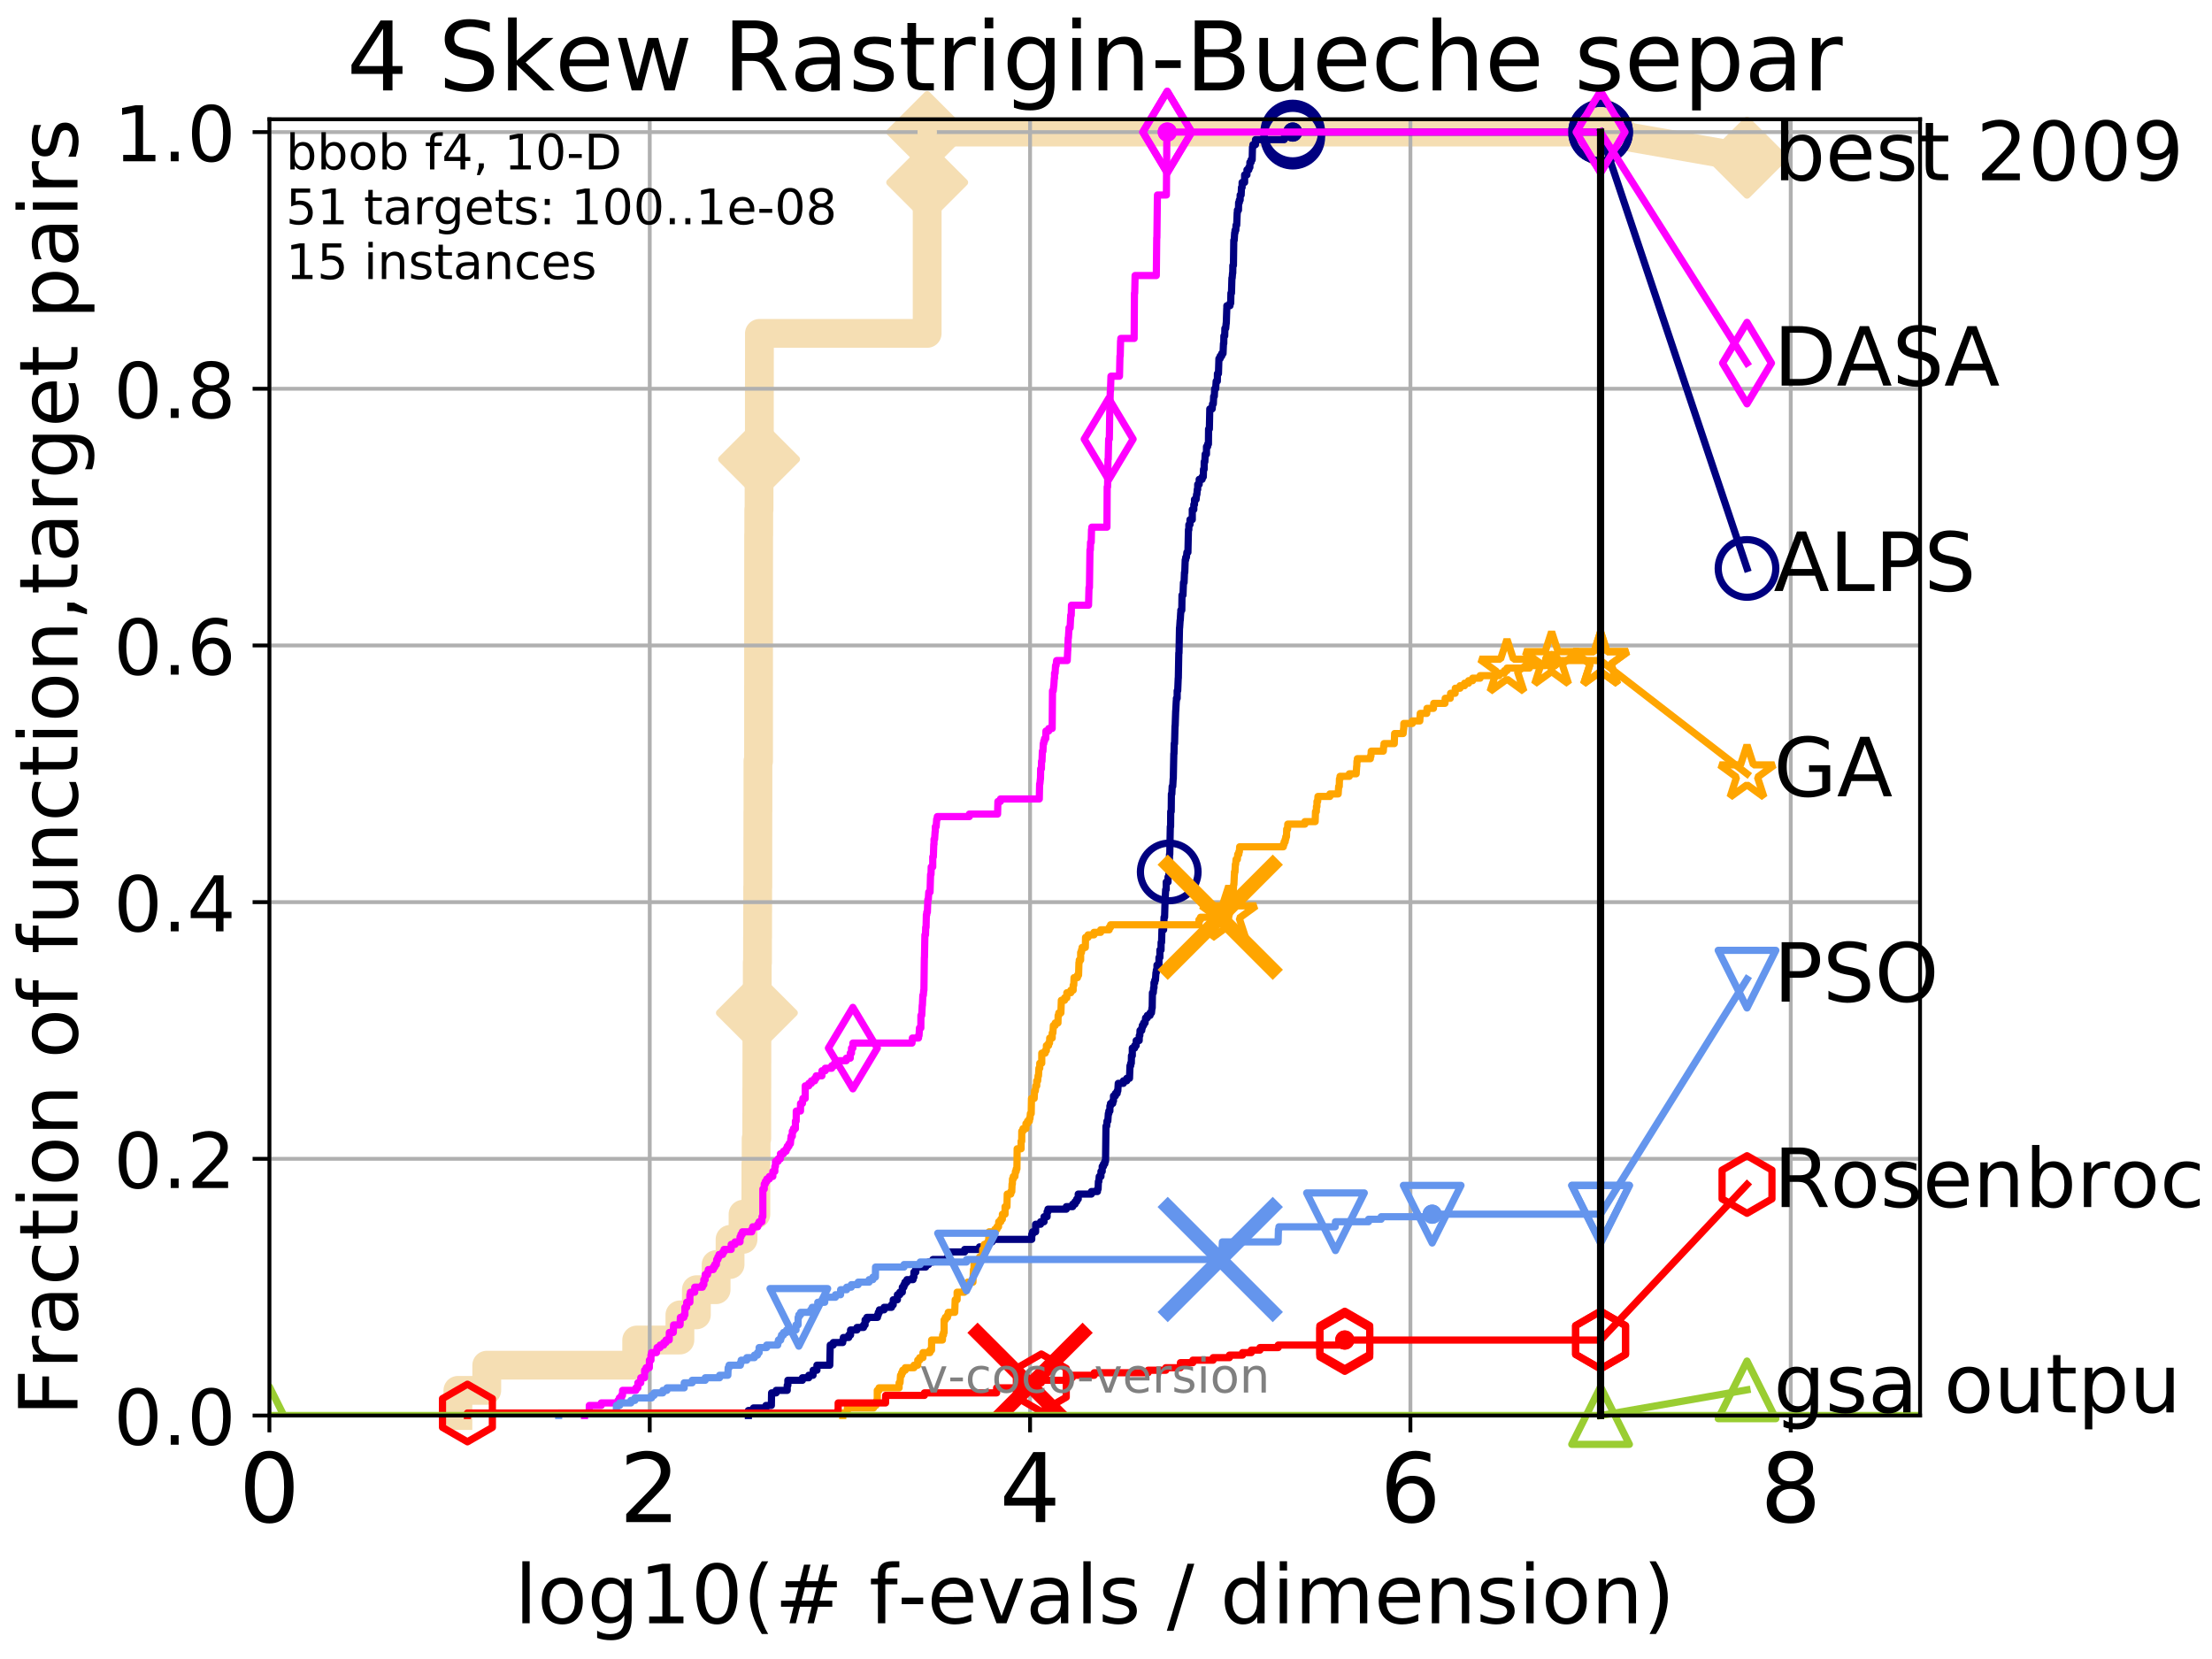 <?xml version="1.0" encoding="utf-8" standalone="no"?>
<!DOCTYPE svg PUBLIC "-//W3C//DTD SVG 1.1//EN"
  "http://www.w3.org/Graphics/SVG/1.1/DTD/svg11.dtd">
<!-- Created with matplotlib (http://matplotlib.org/) -->
<svg height="345.6pt" version="1.1" viewBox="0 0 460.8 345.6" width="460.8pt" xmlns="http://www.w3.org/2000/svg" xmlns:xlink="http://www.w3.org/1999/xlink">
 <defs>
  <style type="text/css">
*{stroke-linecap:butt;stroke-linejoin:round;}
  </style>
 </defs>
 <g id="figure_1">
  <g id="patch_1">
   <path d="M 0 345.6 
L 460.8 345.6 
L 460.8 0 
L 0 0 
z
" style="fill:#ffffff;"/>
  </g>
  <g id="axes_1">
   <g id="patch_2">
    <path d="M 56.12 294.88 
L 399.984 294.88 
L 399.984 24.84 
L 56.12 24.84 
z
" style="fill:#ffffff;"/>
   </g>
   <g id="line2d_1">
    <path d="M 95.388 294.88 
L 95.388 289.638 
L 101.401 289.638 
L 101.401 284.395 
L 132.636 284.395 
L 132.636 279.153 
L 141.637 279.153 
L 141.637 273.91 
L 145.068 273.91 
L 145.068 268.668 
L 149.18 268.668 
L 149.18 263.425 
L 152.086 263.425 
L 152.086 258.183 
L 154.789 258.183 
L 154.789 252.94 
L 157.461 252.94 
L 157.461 247.698 
L 157.466 247.698 
L 157.466 242.455 
L 157.513 242.455 
L 157.513 237.213 
L 157.646 237.213 
L 157.646 231.97 
L 157.655 231.97 
L 157.655 226.728 
L 157.665 226.728 
L 157.665 221.485 
L 157.674 221.485 
L 157.674 211 
L 157.688 211 
L 157.688 205.758 
L 157.749 205.758 
L 157.749 200.515 
L 157.805 200.515 
L 157.805 195.273 
L 157.828 195.273 
L 157.828 190.03 
L 157.838 190.03 
L 157.838 184.788 
L 157.87 184.788 
L 157.87 174.303 
L 157.875 174.303 
L 157.875 169.061 
L 157.894 169.061 
L 157.894 158.576 
L 158.018 158.576 
L 158.018 142.848 
L 158.023 142.848 
L 158.023 127.121 
L 158.032 127.121 
L 158.032 116.636 
L 158.037 116.636 
L 158.037 111.393 
L 158.064 111.393 
L 158.064 106.151 
L 158.124 106.151 
L 158.124 100.908 
L 158.129 100.908 
L 158.129 95.666 
L 158.174 95.666 
L 158.174 90.423 
L 158.188 90.423 
L 158.188 79.938 
L 158.197 79.938 
L 158.197 74.696 
L 158.202 74.696 
L 158.202 69.453 
L 193.146 69.453 
L 193.146 58.969 
L 193.146 58.969 
L 193.146 53.726 
L 193.147 53.726 
L 193.147 43.241 
L 193.148 43.241 
L 193.148 37.999 
L 193.148 37.999 
L 193.148 27.514 
L 333.43 27.514 
" style="fill:none;stroke:#f5deb3;stroke-linecap:square;stroke-width:6;"/>
   </g>
   <g id="line2d_2">
    <defs>
     <path d="M -0 7.778 
L 7.778 0 
L 0 -7.778 
L -7.778 -0 
z
" id="med532906c5" style="stroke:#f5deb3;stroke-linejoin:miter;stroke-width:1.5;"/>
    </defs>
    <g>
     <use style="fill:#f5deb3;stroke:#f5deb3;stroke-linejoin:miter;stroke-width:1.5;" x="157.674" xlink:href="#med532906c5" y="211"/>
     <use style="fill:#f5deb3;stroke:#f5deb3;stroke-linejoin:miter;stroke-width:1.5;" x="158.129" xlink:href="#med532906c5" y="95.666"/>
     <use style="fill:#f5deb3;stroke:#f5deb3;stroke-linejoin:miter;stroke-width:1.5;" x="193.148" xlink:href="#med532906c5" y="37.999"/>
     <use style="fill:#f5deb3;stroke:#f5deb3;stroke-linejoin:miter;stroke-width:1.5;" x="193.148" xlink:href="#med532906c5" y="27.514"/>
     <use style="fill:#f5deb3;stroke:#f5deb3;stroke-linejoin:miter;stroke-width:1.5;" x="333.43" xlink:href="#med532906c5" y="27.514"/>
    </g>
   </g>
   <g id="line2d_3">
    <path style="fill:none;stroke:#f5deb3;stroke-linecap:square;stroke-width:6;"/>
    <g/>
   </g>
   <g id="line2d_4">
    <path d="M 333.43 27.514 
L 363.934 32.861 
" style="fill:none;stroke:#f5deb3;stroke-linecap:square;stroke-width:6;"/>
    <g>
     <use style="fill:#f5deb3;stroke:#f5deb3;stroke-linejoin:miter;stroke-width:1.5;" x="333.43" xlink:href="#med532906c5" y="27.514"/>
     <use style="fill:#f5deb3;stroke:#f5deb3;stroke-linejoin:miter;stroke-width:1.5;" x="363.934" xlink:href="#med532906c5" y="32.861"/>
    </g>
   </g>
   <g id="matplotlib.axis_1">
    <g id="xtick_1">
     <g id="line2d_5">
      <path clip-path="url(#pe1d8171a66)" d="M 56.12 294.88 
L 56.12 24.84 
" style="fill:none;stroke:#b0b0b0;stroke-linecap:square;stroke-width:0.8;"/>
     </g>
     <g id="line2d_6">
      <defs>
       <path d="M 0 0 
L 0 3.5 
" id="m3635b1c4f9" style="stroke:#000000;stroke-width:0.8;"/>
      </defs>
      <g>
       <use style="stroke:#000000;stroke-width:0.8;" x="56.12" xlink:href="#m3635b1c4f9" y="294.88"/>
      </g>
     </g>
     <g id="text_1">
      <!-- 0 -->
      <defs>
       <path d="M 31.781 66.406 
Q 24.172 66.406 20.328 58.906 
Q 16.5 51.422 16.5 36.375 
Q 16.5 21.391 20.328 13.891 
Q 24.172 6.391 31.781 6.391 
Q 39.453 6.391 43.281 13.891 
Q 47.125 21.391 47.125 36.375 
Q 47.125 51.422 43.281 58.906 
Q 39.453 66.406 31.781 66.406 
z
M 31.781 74.219 
Q 44.047 74.219 50.516 64.516 
Q 56.984 54.828 56.984 36.375 
Q 56.984 17.969 50.516 8.266 
Q 44.047 -1.422 31.781 -1.422 
Q 19.531 -1.422 13.062 8.266 
Q 6.594 17.969 6.594 36.375 
Q 6.594 54.828 13.062 64.516 
Q 19.531 74.219 31.781 74.219 
z
" id="DejaVuSans-30"/>
      </defs>
      <g transform="translate(49.758 317.077)scale(0.2 -0.2)">
       <use xlink:href="#DejaVuSans-30"/>
      </g>
     </g>
    </g>
    <g id="xtick_2">
     <g id="line2d_7">
      <path clip-path="url(#pe1d8171a66)" d="M 135.351 294.88 
L 135.351 24.84 
" style="fill:none;stroke:#b0b0b0;stroke-linecap:square;stroke-width:0.8;"/>
     </g>
     <g id="line2d_8">
      <g>
       <use style="stroke:#000000;stroke-width:0.8;" x="135.351" xlink:href="#m3635b1c4f9" y="294.88"/>
      </g>
     </g>
     <g id="text_2">
      <!-- 2 -->
      <defs>
       <path d="M 19.188 8.297 
L 53.609 8.297 
L 53.609 0 
L 7.328 0 
L 7.328 8.297 
Q 12.938 14.109 22.625 23.891 
Q 32.328 33.688 34.812 36.531 
Q 39.547 41.844 41.422 45.531 
Q 43.312 49.219 43.312 52.781 
Q 43.312 58.594 39.234 62.25 
Q 35.156 65.922 28.609 65.922 
Q 23.969 65.922 18.812 64.312 
Q 13.672 62.703 7.812 59.422 
L 7.812 69.391 
Q 13.766 71.781 18.938 73 
Q 24.125 74.219 28.422 74.219 
Q 39.75 74.219 46.484 68.547 
Q 53.219 62.891 53.219 53.422 
Q 53.219 48.922 51.531 44.891 
Q 49.859 40.875 45.406 35.406 
Q 44.188 33.984 37.641 27.219 
Q 31.109 20.453 19.188 8.297 
z
" id="DejaVuSans-32"/>
      </defs>
      <g transform="translate(128.989 317.077)scale(0.2 -0.2)">
       <use xlink:href="#DejaVuSans-32"/>
      </g>
     </g>
    </g>
    <g id="xtick_3">
     <g id="line2d_9">
      <path clip-path="url(#pe1d8171a66)" d="M 214.583 294.88 
L 214.583 24.84 
" style="fill:none;stroke:#b0b0b0;stroke-linecap:square;stroke-width:0.8;"/>
     </g>
     <g id="line2d_10">
      <g>
       <use style="stroke:#000000;stroke-width:0.8;" x="214.583" xlink:href="#m3635b1c4f9" y="294.88"/>
      </g>
     </g>
     <g id="text_3">
      <!-- 4 -->
      <defs>
       <path d="M 37.797 64.312 
L 12.891 25.391 
L 37.797 25.391 
z
M 35.203 72.906 
L 47.609 72.906 
L 47.609 25.391 
L 58.016 25.391 
L 58.016 17.188 
L 47.609 17.188 
L 47.609 0 
L 37.797 0 
L 37.797 17.188 
L 4.891 17.188 
L 4.891 26.703 
z
" id="DejaVuSans-34"/>
      </defs>
      <g transform="translate(208.22 317.077)scale(0.2 -0.2)">
       <use xlink:href="#DejaVuSans-34"/>
      </g>
     </g>
    </g>
    <g id="xtick_4">
     <g id="line2d_11">
      <path clip-path="url(#pe1d8171a66)" d="M 293.814 294.88 
L 293.814 24.84 
" style="fill:none;stroke:#b0b0b0;stroke-linecap:square;stroke-width:0.8;"/>
     </g>
     <g id="line2d_12">
      <g>
       <use style="stroke:#000000;stroke-width:0.8;" x="293.814" xlink:href="#m3635b1c4f9" y="294.88"/>
      </g>
     </g>
     <g id="text_4">
      <!-- 6 -->
      <defs>
       <path d="M 33.016 40.375 
Q 26.375 40.375 22.484 35.828 
Q 18.609 31.297 18.609 23.391 
Q 18.609 15.531 22.484 10.953 
Q 26.375 6.391 33.016 6.391 
Q 39.656 6.391 43.531 10.953 
Q 47.406 15.531 47.406 23.391 
Q 47.406 31.297 43.531 35.828 
Q 39.656 40.375 33.016 40.375 
z
M 52.594 71.297 
L 52.594 62.312 
Q 48.875 64.062 45.094 64.984 
Q 41.312 65.922 37.594 65.922 
Q 27.828 65.922 22.672 59.328 
Q 17.531 52.734 16.797 39.406 
Q 19.672 43.656 24.016 45.922 
Q 28.375 48.188 33.594 48.188 
Q 44.578 48.188 50.953 41.516 
Q 57.328 34.859 57.328 23.391 
Q 57.328 12.156 50.688 5.359 
Q 44.047 -1.422 33.016 -1.422 
Q 20.359 -1.422 13.672 8.266 
Q 6.984 17.969 6.984 36.375 
Q 6.984 53.656 15.188 63.938 
Q 23.391 74.219 37.203 74.219 
Q 40.922 74.219 44.703 73.484 
Q 48.484 72.75 52.594 71.297 
z
" id="DejaVuSans-36"/>
      </defs>
      <g transform="translate(287.452 317.077)scale(0.2 -0.2)">
       <use xlink:href="#DejaVuSans-36"/>
      </g>
     </g>
    </g>
    <g id="xtick_5">
     <g id="line2d_13">
      <path clip-path="url(#pe1d8171a66)" d="M 373.045 294.88 
L 373.045 24.84 
" style="fill:none;stroke:#b0b0b0;stroke-linecap:square;stroke-width:0.8;"/>
     </g>
     <g id="line2d_14">
      <g>
       <use style="stroke:#000000;stroke-width:0.8;" x="373.045" xlink:href="#m3635b1c4f9" y="294.88"/>
      </g>
     </g>
     <g id="text_5">
      <!-- 8 -->
      <defs>
       <path d="M 31.781 34.625 
Q 24.75 34.625 20.719 30.859 
Q 16.703 27.094 16.703 20.516 
Q 16.703 13.922 20.719 10.156 
Q 24.75 6.391 31.781 6.391 
Q 38.812 6.391 42.859 10.172 
Q 46.922 13.969 46.922 20.516 
Q 46.922 27.094 42.891 30.859 
Q 38.875 34.625 31.781 34.625 
z
M 21.922 38.812 
Q 15.578 40.375 12.031 44.719 
Q 8.5 49.078 8.5 55.328 
Q 8.5 64.062 14.719 69.141 
Q 20.953 74.219 31.781 74.219 
Q 42.672 74.219 48.875 69.141 
Q 55.078 64.062 55.078 55.328 
Q 55.078 49.078 51.531 44.719 
Q 48 40.375 41.703 38.812 
Q 48.828 37.156 52.797 32.312 
Q 56.781 27.484 56.781 20.516 
Q 56.781 9.906 50.312 4.234 
Q 43.844 -1.422 31.781 -1.422 
Q 19.734 -1.422 13.25 4.234 
Q 6.781 9.906 6.781 20.516 
Q 6.781 27.484 10.781 32.312 
Q 14.797 37.156 21.922 38.812 
z
M 18.312 54.391 
Q 18.312 48.734 21.844 45.562 
Q 25.391 42.391 31.781 42.391 
Q 38.141 42.391 41.719 45.562 
Q 45.312 48.734 45.312 54.391 
Q 45.312 60.062 41.719 63.234 
Q 38.141 66.406 31.781 66.406 
Q 25.391 66.406 21.844 63.234 
Q 18.312 60.062 18.312 54.391 
z
" id="DejaVuSans-38"/>
      </defs>
      <g transform="translate(366.683 317.077)scale(0.2 -0.2)">
       <use xlink:href="#DejaVuSans-38"/>
      </g>
     </g>
    </g>
    <g id="text_6">
     <!-- log10(# f-evals / dimension) -->
     <defs>
      <path d="M 9.422 75.984 
L 18.406 75.984 
L 18.406 0 
L 9.422 0 
z
" id="DejaVuSans-6c"/>
      <path d="M 30.609 48.391 
Q 23.391 48.391 19.188 42.75 
Q 14.984 37.109 14.984 27.297 
Q 14.984 17.484 19.156 11.844 
Q 23.344 6.203 30.609 6.203 
Q 37.797 6.203 41.984 11.859 
Q 46.188 17.531 46.188 27.297 
Q 46.188 37.016 41.984 42.703 
Q 37.797 48.391 30.609 48.391 
z
M 30.609 56 
Q 42.328 56 49.016 48.375 
Q 55.719 40.766 55.719 27.297 
Q 55.719 13.875 49.016 6.219 
Q 42.328 -1.422 30.609 -1.422 
Q 18.844 -1.422 12.172 6.219 
Q 5.516 13.875 5.516 27.297 
Q 5.516 40.766 12.172 48.375 
Q 18.844 56 30.609 56 
z
" id="DejaVuSans-6f"/>
      <path d="M 45.406 27.984 
Q 45.406 37.75 41.375 43.109 
Q 37.359 48.484 30.078 48.484 
Q 22.859 48.484 18.828 43.109 
Q 14.797 37.75 14.797 27.984 
Q 14.797 18.266 18.828 12.891 
Q 22.859 7.516 30.078 7.516 
Q 37.359 7.516 41.375 12.891 
Q 45.406 18.266 45.406 27.984 
z
M 54.391 6.781 
Q 54.391 -7.172 48.188 -13.984 
Q 42 -20.797 29.203 -20.797 
Q 24.469 -20.797 20.266 -20.094 
Q 16.062 -19.391 12.109 -17.922 
L 12.109 -9.188 
Q 16.062 -11.328 19.922 -12.344 
Q 23.781 -13.375 27.781 -13.375 
Q 36.625 -13.375 41.016 -8.766 
Q 45.406 -4.156 45.406 5.172 
L 45.406 9.625 
Q 42.625 4.781 38.281 2.391 
Q 33.938 0 27.875 0 
Q 17.828 0 11.672 7.656 
Q 5.516 15.328 5.516 27.984 
Q 5.516 40.672 11.672 48.328 
Q 17.828 56 27.875 56 
Q 33.938 56 38.281 53.609 
Q 42.625 51.219 45.406 46.391 
L 45.406 54.688 
L 54.391 54.688 
z
" id="DejaVuSans-67"/>
      <path d="M 12.406 8.297 
L 28.516 8.297 
L 28.516 63.922 
L 10.984 60.406 
L 10.984 69.391 
L 28.422 72.906 
L 38.281 72.906 
L 38.281 8.297 
L 54.391 8.297 
L 54.391 0 
L 12.406 0 
z
" id="DejaVuSans-31"/>
      <path d="M 31 75.875 
Q 24.469 64.656 21.281 53.656 
Q 18.109 42.672 18.109 31.391 
Q 18.109 20.125 21.312 9.062 
Q 24.516 -2 31 -13.188 
L 23.188 -13.188 
Q 15.875 -1.703 12.234 9.375 
Q 8.594 20.453 8.594 31.391 
Q 8.594 42.281 12.203 53.312 
Q 15.828 64.359 23.188 75.875 
z
" id="DejaVuSans-28"/>
      <path d="M 51.125 44 
L 36.922 44 
L 32.812 27.688 
L 47.125 27.688 
z
M 43.797 71.781 
L 38.719 51.516 
L 52.984 51.516 
L 58.109 71.781 
L 65.922 71.781 
L 60.891 51.516 
L 76.125 51.516 
L 76.125 44 
L 58.984 44 
L 54.984 27.688 
L 70.516 27.688 
L 70.516 20.219 
L 53.078 20.219 
L 48 0 
L 40.188 0 
L 45.219 20.219 
L 30.906 20.219 
L 25.875 0 
L 18.016 0 
L 23.094 20.219 
L 7.719 20.219 
L 7.719 27.688 
L 24.906 27.688 
L 29 44 
L 13.281 44 
L 13.281 51.516 
L 30.906 51.516 
L 35.891 71.781 
z
" id="DejaVuSans-23"/>
      <path id="DejaVuSans-20"/>
      <path d="M 37.109 75.984 
L 37.109 68.5 
L 28.516 68.5 
Q 23.688 68.5 21.797 66.547 
Q 19.922 64.594 19.922 59.516 
L 19.922 54.688 
L 34.719 54.688 
L 34.719 47.703 
L 19.922 47.703 
L 19.922 0 
L 10.891 0 
L 10.891 47.703 
L 2.297 47.703 
L 2.297 54.688 
L 10.891 54.688 
L 10.891 58.5 
Q 10.891 67.625 15.141 71.797 
Q 19.391 75.984 28.609 75.984 
z
" id="DejaVuSans-66"/>
      <path d="M 4.891 31.391 
L 31.203 31.391 
L 31.203 23.391 
L 4.891 23.391 
z
" id="DejaVuSans-2d"/>
      <path d="M 56.203 29.594 
L 56.203 25.203 
L 14.891 25.203 
Q 15.484 15.922 20.484 11.062 
Q 25.484 6.203 34.422 6.203 
Q 39.594 6.203 44.453 7.469 
Q 49.312 8.734 54.109 11.281 
L 54.109 2.781 
Q 49.266 0.734 44.188 -0.344 
Q 39.109 -1.422 33.891 -1.422 
Q 20.797 -1.422 13.156 6.188 
Q 5.516 13.812 5.516 26.812 
Q 5.516 40.234 12.766 48.109 
Q 20.016 56 32.328 56 
Q 43.359 56 49.781 48.891 
Q 56.203 41.797 56.203 29.594 
z
M 47.219 32.234 
Q 47.125 39.594 43.094 43.984 
Q 39.062 48.391 32.422 48.391 
Q 24.906 48.391 20.391 44.141 
Q 15.875 39.891 15.188 32.172 
z
" id="DejaVuSans-65"/>
      <path d="M 2.984 54.688 
L 12.5 54.688 
L 29.594 8.797 
L 46.688 54.688 
L 56.203 54.688 
L 35.688 0 
L 23.484 0 
z
" id="DejaVuSans-76"/>
      <path d="M 34.281 27.484 
Q 23.391 27.484 19.188 25 
Q 14.984 22.516 14.984 16.5 
Q 14.984 11.719 18.141 8.906 
Q 21.297 6.109 26.703 6.109 
Q 34.188 6.109 38.703 11.406 
Q 43.219 16.703 43.219 25.484 
L 43.219 27.484 
z
M 52.203 31.203 
L 52.203 0 
L 43.219 0 
L 43.219 8.297 
Q 40.141 3.328 35.547 0.953 
Q 30.953 -1.422 24.312 -1.422 
Q 15.922 -1.422 10.953 3.297 
Q 6 8.016 6 15.922 
Q 6 25.141 12.172 29.828 
Q 18.359 34.516 30.609 34.516 
L 43.219 34.516 
L 43.219 35.406 
Q 43.219 41.609 39.141 45 
Q 35.062 48.391 27.688 48.391 
Q 23 48.391 18.547 47.266 
Q 14.109 46.141 10.016 43.891 
L 10.016 52.203 
Q 14.938 54.109 19.578 55.047 
Q 24.219 56 28.609 56 
Q 40.484 56 46.344 49.844 
Q 52.203 43.703 52.203 31.203 
z
" id="DejaVuSans-61"/>
      <path d="M 44.281 53.078 
L 44.281 44.578 
Q 40.484 46.531 36.375 47.5 
Q 32.281 48.484 27.875 48.484 
Q 21.188 48.484 17.844 46.438 
Q 14.5 44.391 14.5 40.281 
Q 14.5 37.156 16.891 35.375 
Q 19.281 33.594 26.516 31.984 
L 29.594 31.297 
Q 39.156 29.25 43.188 25.516 
Q 47.219 21.781 47.219 15.094 
Q 47.219 7.469 41.188 3.016 
Q 35.156 -1.422 24.609 -1.422 
Q 20.219 -1.422 15.453 -0.562 
Q 10.688 0.297 5.422 2 
L 5.422 11.281 
Q 10.406 8.688 15.234 7.391 
Q 20.062 6.109 24.812 6.109 
Q 31.156 6.109 34.562 8.281 
Q 37.984 10.453 37.984 14.406 
Q 37.984 18.062 35.516 20.016 
Q 33.062 21.969 24.703 23.781 
L 21.578 24.516 
Q 13.234 26.266 9.516 29.906 
Q 5.812 33.547 5.812 39.891 
Q 5.812 47.609 11.281 51.797 
Q 16.75 56 26.812 56 
Q 31.781 56 36.172 55.266 
Q 40.578 54.547 44.281 53.078 
z
" id="DejaVuSans-73"/>
      <path d="M 25.391 72.906 
L 33.688 72.906 
L 8.297 -9.281 
L 0 -9.281 
z
" id="DejaVuSans-2f"/>
      <path d="M 45.406 46.391 
L 45.406 75.984 
L 54.391 75.984 
L 54.391 0 
L 45.406 0 
L 45.406 8.203 
Q 42.578 3.328 38.25 0.953 
Q 33.938 -1.422 27.875 -1.422 
Q 17.969 -1.422 11.734 6.484 
Q 5.516 14.406 5.516 27.297 
Q 5.516 40.188 11.734 48.094 
Q 17.969 56 27.875 56 
Q 33.938 56 38.25 53.625 
Q 42.578 51.266 45.406 46.391 
z
M 14.797 27.297 
Q 14.797 17.391 18.875 11.75 
Q 22.953 6.109 30.078 6.109 
Q 37.203 6.109 41.297 11.75 
Q 45.406 17.391 45.406 27.297 
Q 45.406 37.203 41.297 42.844 
Q 37.203 48.484 30.078 48.484 
Q 22.953 48.484 18.875 42.844 
Q 14.797 37.203 14.797 27.297 
z
" id="DejaVuSans-64"/>
      <path d="M 9.422 54.688 
L 18.406 54.688 
L 18.406 0 
L 9.422 0 
z
M 9.422 75.984 
L 18.406 75.984 
L 18.406 64.594 
L 9.422 64.594 
z
" id="DejaVuSans-69"/>
      <path d="M 52 44.188 
Q 55.375 50.25 60.062 53.125 
Q 64.75 56 71.094 56 
Q 79.641 56 84.281 50.016 
Q 88.922 44.047 88.922 33.016 
L 88.922 0 
L 79.891 0 
L 79.891 32.719 
Q 79.891 40.578 77.094 44.375 
Q 74.312 48.188 68.609 48.188 
Q 61.625 48.188 57.562 43.547 
Q 53.516 38.922 53.516 30.906 
L 53.516 0 
L 44.484 0 
L 44.484 32.719 
Q 44.484 40.625 41.703 44.406 
Q 38.922 48.188 33.109 48.188 
Q 26.219 48.188 22.156 43.531 
Q 18.109 38.875 18.109 30.906 
L 18.109 0 
L 9.078 0 
L 9.078 54.688 
L 18.109 54.688 
L 18.109 46.188 
Q 21.188 51.219 25.484 53.609 
Q 29.781 56 35.688 56 
Q 41.656 56 45.828 52.969 
Q 50 49.953 52 44.188 
z
" id="DejaVuSans-6d"/>
      <path d="M 54.891 33.016 
L 54.891 0 
L 45.906 0 
L 45.906 32.719 
Q 45.906 40.484 42.875 44.328 
Q 39.844 48.188 33.797 48.188 
Q 26.516 48.188 22.312 43.547 
Q 18.109 38.922 18.109 30.906 
L 18.109 0 
L 9.078 0 
L 9.078 54.688 
L 18.109 54.688 
L 18.109 46.188 
Q 21.344 51.125 25.703 53.562 
Q 30.078 56 35.797 56 
Q 45.219 56 50.047 50.172 
Q 54.891 44.344 54.891 33.016 
z
" id="DejaVuSans-6e"/>
      <path d="M 8.016 75.875 
L 15.828 75.875 
Q 23.141 64.359 26.781 53.312 
Q 30.422 42.281 30.422 31.391 
Q 30.422 20.453 26.781 9.375 
Q 23.141 -1.703 15.828 -13.188 
L 8.016 -13.188 
Q 14.5 -2 17.703 9.062 
Q 20.906 20.125 20.906 31.391 
Q 20.906 42.672 17.703 53.656 
Q 14.5 64.656 8.016 75.875 
z
" id="DejaVuSans-29"/>
     </defs>
     <g transform="translate(107.211 338.154)scale(0.17 -0.17)">
      <use xlink:href="#DejaVuSans-6c"/>
      <use x="27.783" xlink:href="#DejaVuSans-6f"/>
      <use x="88.965" xlink:href="#DejaVuSans-67"/>
      <use x="152.441" xlink:href="#DejaVuSans-31"/>
      <use x="216.064" xlink:href="#DejaVuSans-30"/>
      <use x="279.688" xlink:href="#DejaVuSans-28"/>
      <use x="318.701" xlink:href="#DejaVuSans-23"/>
      <use x="402.49" xlink:href="#DejaVuSans-20"/>
      <use x="434.277" xlink:href="#DejaVuSans-66"/>
      <use x="469.404" xlink:href="#DejaVuSans-2d"/>
      <use x="505.488" xlink:href="#DejaVuSans-65"/>
      <use x="567.012" xlink:href="#DejaVuSans-76"/>
      <use x="626.191" xlink:href="#DejaVuSans-61"/>
      <use x="687.471" xlink:href="#DejaVuSans-6c"/>
      <use x="715.254" xlink:href="#DejaVuSans-73"/>
      <use x="767.354" xlink:href="#DejaVuSans-20"/>
      <use x="799.141" xlink:href="#DejaVuSans-2f"/>
      <use x="832.832" xlink:href="#DejaVuSans-20"/>
      <use x="864.619" xlink:href="#DejaVuSans-64"/>
      <use x="928.096" xlink:href="#DejaVuSans-69"/>
      <use x="955.879" xlink:href="#DejaVuSans-6d"/>
      <use x="1053.291" xlink:href="#DejaVuSans-65"/>
      <use x="1114.814" xlink:href="#DejaVuSans-6e"/>
      <use x="1178.193" xlink:href="#DejaVuSans-73"/>
      <use x="1230.293" xlink:href="#DejaVuSans-69"/>
      <use x="1258.076" xlink:href="#DejaVuSans-6f"/>
      <use x="1319.258" xlink:href="#DejaVuSans-6e"/>
      <use x="1382.637" xlink:href="#DejaVuSans-29"/>
     </g>
    </g>
   </g>
   <g id="matplotlib.axis_2">
    <g id="ytick_1">
     <g id="line2d_15">
      <path clip-path="url(#pe1d8171a66)" d="M 56.12 294.88 
L 399.984 294.88 
" style="fill:none;stroke:#b0b0b0;stroke-linecap:square;stroke-width:0.8;"/>
     </g>
     <g id="line2d_16">
      <defs>
       <path d="M 0 0 
L -3.5 0 
" id="m8424dff7db" style="stroke:#000000;stroke-width:0.8;"/>
      </defs>
      <g>
       <use style="stroke:#000000;stroke-width:0.8;" x="56.12" xlink:href="#m8424dff7db" y="294.88"/>
      </g>
     </g>
     <g id="text_7">
      <!-- 0.0 -->
      <defs>
       <path d="M 10.688 12.406 
L 21 12.406 
L 21 0 
L 10.688 0 
z
" id="DejaVuSans-2e"/>
      </defs>
      <g transform="translate(23.675 300.959)scale(0.16 -0.16)">
       <use xlink:href="#DejaVuSans-30"/>
       <use x="63.623" xlink:href="#DejaVuSans-2e"/>
       <use x="95.41" xlink:href="#DejaVuSans-30"/>
      </g>
     </g>
    </g>
    <g id="ytick_2">
     <g id="line2d_17">
      <path clip-path="url(#pe1d8171a66)" d="M 56.12 241.407 
L 399.984 241.407 
" style="fill:none;stroke:#b0b0b0;stroke-linecap:square;stroke-width:0.8;"/>
     </g>
     <g id="line2d_18">
      <g>
       <use style="stroke:#000000;stroke-width:0.8;" x="56.12" xlink:href="#m8424dff7db" y="241.407"/>
      </g>
     </g>
     <g id="text_8">
      <!-- 0.2 -->
      <g transform="translate(23.675 247.485)scale(0.16 -0.16)">
       <use xlink:href="#DejaVuSans-30"/>
       <use x="63.623" xlink:href="#DejaVuSans-2e"/>
       <use x="95.41" xlink:href="#DejaVuSans-32"/>
      </g>
     </g>
    </g>
    <g id="ytick_3">
     <g id="line2d_19">
      <path clip-path="url(#pe1d8171a66)" d="M 56.12 187.933 
L 399.984 187.933 
" style="fill:none;stroke:#b0b0b0;stroke-linecap:square;stroke-width:0.8;"/>
     </g>
     <g id="line2d_20">
      <g>
       <use style="stroke:#000000;stroke-width:0.8;" x="56.12" xlink:href="#m8424dff7db" y="187.933"/>
      </g>
     </g>
     <g id="text_9">
      <!-- 0.4 -->
      <g transform="translate(23.675 194.012)scale(0.16 -0.16)">
       <use xlink:href="#DejaVuSans-30"/>
       <use x="63.623" xlink:href="#DejaVuSans-2e"/>
       <use x="95.41" xlink:href="#DejaVuSans-34"/>
      </g>
     </g>
    </g>
    <g id="ytick_4">
     <g id="line2d_21">
      <path clip-path="url(#pe1d8171a66)" d="M 56.12 134.46 
L 399.984 134.46 
" style="fill:none;stroke:#b0b0b0;stroke-linecap:square;stroke-width:0.8;"/>
     </g>
     <g id="line2d_22">
      <g>
       <use style="stroke:#000000;stroke-width:0.8;" x="56.12" xlink:href="#m8424dff7db" y="134.46"/>
      </g>
     </g>
     <g id="text_10">
      <!-- 0.6 -->
      <g transform="translate(23.675 140.539)scale(0.16 -0.16)">
       <use xlink:href="#DejaVuSans-30"/>
       <use x="63.623" xlink:href="#DejaVuSans-2e"/>
       <use x="95.41" xlink:href="#DejaVuSans-36"/>
      </g>
     </g>
    </g>
    <g id="ytick_5">
     <g id="line2d_23">
      <path clip-path="url(#pe1d8171a66)" d="M 56.12 80.987 
L 399.984 80.987 
" style="fill:none;stroke:#b0b0b0;stroke-linecap:square;stroke-width:0.8;"/>
     </g>
     <g id="line2d_24">
      <g>
       <use style="stroke:#000000;stroke-width:0.8;" x="56.12" xlink:href="#m8424dff7db" y="80.987"/>
      </g>
     </g>
     <g id="text_11">
      <!-- 0.8 -->
      <g transform="translate(23.675 87.066)scale(0.16 -0.16)">
       <use xlink:href="#DejaVuSans-30"/>
       <use x="63.623" xlink:href="#DejaVuSans-2e"/>
       <use x="95.41" xlink:href="#DejaVuSans-38"/>
      </g>
     </g>
    </g>
    <g id="ytick_6">
     <g id="line2d_25">
      <path clip-path="url(#pe1d8171a66)" d="M 56.12 27.514 
L 399.984 27.514 
" style="fill:none;stroke:#b0b0b0;stroke-linecap:square;stroke-width:0.8;"/>
     </g>
     <g id="line2d_26">
      <g>
       <use style="stroke:#000000;stroke-width:0.8;" x="56.12" xlink:href="#m8424dff7db" y="27.514"/>
      </g>
     </g>
     <g id="text_12">
      <!-- 1.0 -->
      <g transform="translate(23.675 33.592)scale(0.16 -0.16)">
       <use xlink:href="#DejaVuSans-31"/>
       <use x="63.623" xlink:href="#DejaVuSans-2e"/>
       <use x="95.41" xlink:href="#DejaVuSans-30"/>
      </g>
     </g>
    </g>
    <g id="text_13">
     <!-- Fraction of function,target pairs -->
     <defs>
      <path d="M 9.812 72.906 
L 51.703 72.906 
L 51.703 64.594 
L 19.672 64.594 
L 19.672 43.109 
L 48.578 43.109 
L 48.578 34.812 
L 19.672 34.812 
L 19.672 0 
L 9.812 0 
z
" id="DejaVuSans-46"/>
      <path d="M 41.109 46.297 
Q 39.594 47.172 37.812 47.578 
Q 36.031 48 33.891 48 
Q 26.266 48 22.188 43.047 
Q 18.109 38.094 18.109 28.812 
L 18.109 0 
L 9.078 0 
L 9.078 54.688 
L 18.109 54.688 
L 18.109 46.188 
Q 20.953 51.172 25.484 53.578 
Q 30.031 56 36.531 56 
Q 37.453 56 38.578 55.875 
Q 39.703 55.766 41.062 55.516 
z
" id="DejaVuSans-72"/>
      <path d="M 48.781 52.594 
L 48.781 44.188 
Q 44.969 46.297 41.141 47.344 
Q 37.312 48.391 33.406 48.391 
Q 24.656 48.391 19.812 42.844 
Q 14.984 37.312 14.984 27.297 
Q 14.984 17.281 19.812 11.734 
Q 24.656 6.203 33.406 6.203 
Q 37.312 6.203 41.141 7.25 
Q 44.969 8.297 48.781 10.406 
L 48.781 2.094 
Q 45.016 0.344 40.984 -0.531 
Q 36.969 -1.422 32.422 -1.422 
Q 20.062 -1.422 12.781 6.344 
Q 5.516 14.109 5.516 27.297 
Q 5.516 40.672 12.859 48.328 
Q 20.219 56 33.016 56 
Q 37.156 56 41.109 55.141 
Q 45.062 54.297 48.781 52.594 
z
" id="DejaVuSans-63"/>
      <path d="M 18.312 70.219 
L 18.312 54.688 
L 36.812 54.688 
L 36.812 47.703 
L 18.312 47.703 
L 18.312 18.016 
Q 18.312 11.328 20.141 9.422 
Q 21.969 7.516 27.594 7.516 
L 36.812 7.516 
L 36.812 0 
L 27.594 0 
Q 17.188 0 13.234 3.875 
Q 9.281 7.766 9.281 18.016 
L 9.281 47.703 
L 2.688 47.703 
L 2.688 54.688 
L 9.281 54.688 
L 9.281 70.219 
z
" id="DejaVuSans-74"/>
      <path d="M 8.5 21.578 
L 8.5 54.688 
L 17.484 54.688 
L 17.484 21.922 
Q 17.484 14.156 20.5 10.266 
Q 23.531 6.391 29.594 6.391 
Q 36.859 6.391 41.078 11.031 
Q 45.312 15.672 45.312 23.688 
L 45.312 54.688 
L 54.297 54.688 
L 54.297 0 
L 45.312 0 
L 45.312 8.406 
Q 42.047 3.422 37.719 1 
Q 33.406 -1.422 27.688 -1.422 
Q 18.266 -1.422 13.375 4.438 
Q 8.5 10.297 8.5 21.578 
z
M 31.109 56 
z
" id="DejaVuSans-75"/>
      <path d="M 11.719 12.406 
L 22.016 12.406 
L 22.016 4 
L 14.016 -11.625 
L 7.719 -11.625 
L 11.719 4 
z
" id="DejaVuSans-2c"/>
      <path d="M 18.109 8.203 
L 18.109 -20.797 
L 9.078 -20.797 
L 9.078 54.688 
L 18.109 54.688 
L 18.109 46.391 
Q 20.953 51.266 25.266 53.625 
Q 29.594 56 35.594 56 
Q 45.562 56 51.781 48.094 
Q 58.016 40.188 58.016 27.297 
Q 58.016 14.406 51.781 6.484 
Q 45.562 -1.422 35.594 -1.422 
Q 29.594 -1.422 25.266 0.953 
Q 20.953 3.328 18.109 8.203 
z
M 48.688 27.297 
Q 48.688 37.203 44.609 42.844 
Q 40.531 48.484 33.406 48.484 
Q 26.266 48.484 22.188 42.844 
Q 18.109 37.203 18.109 27.297 
Q 18.109 17.391 22.188 11.75 
Q 26.266 6.109 33.406 6.109 
Q 40.531 6.109 44.609 11.75 
Q 48.688 17.391 48.688 27.297 
z
" id="DejaVuSans-70"/>
     </defs>
     <g transform="translate(16.14 294.999)rotate(-90)scale(0.17 -0.17)">
      <use xlink:href="#DejaVuSans-46"/>
      <use x="57.41" xlink:href="#DejaVuSans-72"/>
      <use x="98.523" xlink:href="#DejaVuSans-61"/>
      <use x="159.803" xlink:href="#DejaVuSans-63"/>
      <use x="214.783" xlink:href="#DejaVuSans-74"/>
      <use x="253.992" xlink:href="#DejaVuSans-69"/>
      <use x="281.775" xlink:href="#DejaVuSans-6f"/>
      <use x="342.957" xlink:href="#DejaVuSans-6e"/>
      <use x="406.336" xlink:href="#DejaVuSans-20"/>
      <use x="438.123" xlink:href="#DejaVuSans-6f"/>
      <use x="499.305" xlink:href="#DejaVuSans-66"/>
      <use x="534.51" xlink:href="#DejaVuSans-20"/>
      <use x="566.297" xlink:href="#DejaVuSans-66"/>
      <use x="601.502" xlink:href="#DejaVuSans-75"/>
      <use x="664.881" xlink:href="#DejaVuSans-6e"/>
      <use x="728.26" xlink:href="#DejaVuSans-63"/>
      <use x="783.24" xlink:href="#DejaVuSans-74"/>
      <use x="822.449" xlink:href="#DejaVuSans-69"/>
      <use x="850.232" xlink:href="#DejaVuSans-6f"/>
      <use x="911.414" xlink:href="#DejaVuSans-6e"/>
      <use x="974.793" xlink:href="#DejaVuSans-2c"/>
      <use x="1006.58" xlink:href="#DejaVuSans-74"/>
      <use x="1045.789" xlink:href="#DejaVuSans-61"/>
      <use x="1107.068" xlink:href="#DejaVuSans-72"/>
      <use x="1148.166" xlink:href="#DejaVuSans-67"/>
      <use x="1211.643" xlink:href="#DejaVuSans-65"/>
      <use x="1273.166" xlink:href="#DejaVuSans-74"/>
      <use x="1312.375" xlink:href="#DejaVuSans-20"/>
      <use x="1344.162" xlink:href="#DejaVuSans-70"/>
      <use x="1407.639" xlink:href="#DejaVuSans-61"/>
      <use x="1468.918" xlink:href="#DejaVuSans-69"/>
      <use x="1496.701" xlink:href="#DejaVuSans-72"/>
      <use x="1537.814" xlink:href="#DejaVuSans-73"/>
     </g>
    </g>
   </g>
   <g id="line2d_27">
    <defs>
     <path d="M 0 1.5 
C 0.398 1.5 0.779 1.342 1.061 1.061 
C 1.342 0.779 1.5 0.398 1.5 0 
C 1.5 -0.398 1.342 -0.779 1.061 -1.061 
C 0.779 -1.342 0.398 -1.5 0 -1.5 
C -0.398 -1.5 -0.779 -1.342 -1.061 -1.061 
C -1.342 -0.779 -1.5 -0.398 -1.5 0 
C -1.5 0.398 -1.342 0.779 -1.061 1.061 
C -0.779 1.342 -0.398 1.5 0 1.5 
z
" id="m0a433c69c9" style="stroke:#f5deb3;"/>
    </defs>
    <g>
     <use style="fill:#f5deb3;stroke:#f5deb3;" x="193.148" xlink:href="#m0a433c69c9" y="27.514"/>
     <use style="fill:#f5deb3;stroke:#f5deb3;" x="193.148" xlink:href="#m0a433c69c9" y="27.514"/>
    </g>
   </g>
   <g id="line2d_28">
    <defs>
     <path d="M 0 1.5 
C 0.398 1.5 0.779 1.342 1.061 1.061 
C 1.342 0.779 1.5 0.398 1.5 0 
C 1.5 -0.398 1.342 -0.779 1.061 -1.061 
C 0.779 -1.342 0.398 -1.5 0 -1.5 
C -0.398 -1.5 -0.779 -1.342 -1.061 -1.061 
C -1.342 -0.779 -1.5 -0.398 -1.5 0 
C -1.5 0.398 -1.342 0.779 -1.061 1.061 
C -0.779 1.342 -0.398 1.5 0 1.5 
z
" id="m6e93d5d622" style="stroke:#000080;"/>
    </defs>
    <g>
     <use style="fill:#000080;stroke:#000080;" x="269.301" xlink:href="#m6e93d5d622" y="27.514"/>
     <use style="fill:#000080;stroke:#000080;" x="269.301" xlink:href="#m6e93d5d622" y="27.514"/>
    </g>
   </g>
   <g id="line2d_29">
    <path d="M 155.898 294.88 
L 155.898 293.832 
L 156.959 293.832 
L 156.959 293.307 
L 159.56 293.307 
L 159.56 292.783 
L 160.689 292.783 
L 160.736 290.162 
L 161.689 290.162 
L 161.689 289.638 
L 163.992 289.638 
L 163.992 288.589 
L 164.125 288.589 
L 164.125 287.541 
L 167.154 287.541 
L 167.154 287.016 
L 168.483 287.016 
L 168.483 286.492 
L 169.372 286.492 
L 169.396 285.444 
L 170.182 285.444 
L 170.182 284.395 
L 172.859 284.395 
L 172.952 280.201 
L 173.585 280.201 
L 173.585 279.677 
L 175.554 279.677 
L 175.554 279.153 
L 175.683 279.153 
L 175.683 278.628 
L 176.807 278.628 
L 176.807 278.104 
L 177.188 278.104 
L 177.188 277.056 
L 178.517 277.056 
L 178.517 276.531 
L 179.893 276.531 
L 179.893 276.007 
L 180.215 276.007 
L 180.215 274.959 
L 180.588 274.959 
L 180.588 274.434 
L 182.793 274.434 
L 182.793 273.91 
L 182.968 273.91 
L 182.968 273.386 
L 183.199 273.386 
L 183.199 272.862 
L 184.175 272.862 
L 184.175 272.337 
L 185.727 272.337 
L 185.727 271.813 
L 186.077 271.813 
L 186.077 270.765 
L 186.945 270.765 
L 186.945 269.716 
L 187.444 269.716 
L 187.444 269.192 
L 187.971 269.192 
L 187.971 268.143 
L 188.291 268.143 
L 188.291 267.619 
L 188.517 267.619 
L 188.517 267.095 
L 188.935 267.095 
L 188.935 266.571 
L 190.202 266.571 
L 190.202 266.046 
L 190.386 266.046 
L 190.386 264.998 
L 190.785 264.998 
L 190.785 263.949 
L 192.842 263.949 
L 192.842 263.425 
L 193.446 263.425 
L 193.446 262.901 
L 194.338 262.901 
L 194.338 262.377 
L 197.413 262.377 
L 197.413 261.852 
L 197.598 261.852 
L 197.614 260.804 
L 200.956 260.804 
L 200.956 260.28 
L 204.039 260.28 
L 204.039 259.755 
L 205.319 259.755 
L 205.319 259.231 
L 206.073 259.231 
L 206.073 258.707 
L 206.676 258.707 
L 206.676 258.183 
L 214.932 258.183 
L 214.932 257.134 
L 215.104 257.134 
L 215.104 256.61 
L 215.738 256.61 
L 215.738 255.037 
L 216.77 255.037 
L 216.77 254.513 
L 217.495 254.513 
L 217.495 253.464 
L 218.129 253.464 
L 218.129 252.416 
L 218.313 252.416 
L 218.313 251.892 
L 222.131 251.892 
L 222.131 251.367 
L 223.461 251.367 
L 223.461 250.843 
L 223.953 250.843 
L 223.953 250.319 
L 224.296 250.319 
L 224.296 249.795 
L 224.615 249.795 
L 224.615 248.746 
L 227.356 248.746 
L 227.356 248.222 
L 228.619 248.222 
L 228.619 247.698 
L 228.755 247.698 
L 228.814 246.125 
L 228.91 246.125 
L 228.987 245.076 
L 229.347 245.076 
L 229.347 244.028 
L 229.611 244.028 
L 229.611 242.979 
L 229.879 242.979 
L 229.879 242.455 
L 230.154 242.455 
L 230.154 241.931 
L 230.302 241.931 
L 230.397 234.592 
L 230.543 234.592 
L 230.609 233.543 
L 230.78 233.543 
L 230.887 231.97 
L 230.993 231.97 
L 230.993 231.446 
L 231.21 231.446 
L 231.21 230.398 
L 231.335 230.398 
L 231.335 229.873 
L 231.804 229.873 
L 231.804 229.349 
L 231.961 229.349 
L 231.961 228.301 
L 232.362 228.301 
L 232.362 227.776 
L 232.728 227.776 
L 232.728 227.252 
L 232.861 227.252 
L 232.95 225.679 
L 234.027 225.679 
L 234.027 225.155 
L 234.726 225.155 
L 234.726 224.631 
L 235.298 224.631 
L 235.394 222.01 
L 235.543 222.01 
L 235.543 221.485 
L 235.674 221.485 
L 235.705 219.913 
L 235.882 219.913 
L 235.882 218.34 
L 236.369 218.34 
L 236.369 217.816 
L 236.688 217.816 
L 236.688 216.767 
L 237.314 216.767 
L 237.333 215.719 
L 237.449 215.719 
L 237.486 214.67 
L 237.847 214.67 
L 237.847 214.146 
L 237.965 214.146 
L 237.965 213.622 
L 238.228 213.622 
L 238.228 213.097 
L 238.537 213.097 
L 238.642 212.049 
L 239.015 212.049 
L 239.015 211.525 
L 239.583 211.525 
L 239.583 211 
L 239.873 211 
L 239.975 209.952 
L 240.025 209.952 
L 240.074 206.806 
L 240.249 206.806 
L 240.322 205.758 
L 240.396 205.758 
L 240.396 204.709 
L 240.561 204.709 
L 240.561 204.185 
L 240.698 204.185 
L 240.805 202.612 
L 240.885 202.612 
L 240.885 202.088 
L 241.021 202.088 
L 241.021 201.04 
L 241.43 201.04 
L 241.432 199.467 
L 241.627 199.467 
L 241.627 197.894 
L 241.865 197.894 
L 241.877 196.321 
L 241.978 196.321 
L 242.051 193.7 
L 242.398 193.7 
L 242.492 191.079 
L 242.604 191.079 
L 242.71 187.409 
L 242.718 187.409 
L 242.829 185.312 
L 242.943 185.312 
L 242.944 183.739 
L 243.32 183.739 
L 243.32 182.691 
L 243.444 182.691 
L 243.548 181.642 
L 243.57 181.642 
L 243.632 177.973 
L 243.684 177.973 
L 243.794 172.206 
L 243.858 172.206 
L 243.879 169.061 
L 243.987 169.061 
L 244.024 165.391 
L 244.118 165.391 
L 244.186 163.818 
L 244.304 163.818 
L 244.391 162.245 
L 244.416 162.245 
L 244.526 157.003 
L 244.561 157.003 
L 244.605 154.906 
L 244.681 154.906 
L 244.776 151.236 
L 244.808 151.236 
L 244.917 148.091 
L 244.932 148.091 
L 245.04 145.994 
L 245.066 145.994 
L 245.066 145.469 
L 245.223 145.469 
L 245.227 143.897 
L 245.336 143.897 
L 245.446 141.275 
L 245.466 141.275 
L 245.565 136.033 
L 245.607 136.033 
L 245.71 130.79 
L 245.737 130.79 
L 245.84 129.218 
L 245.868 129.218 
L 245.959 127.645 
L 245.983 127.645 
L 245.983 127.121 
L 246.189 127.121 
L 246.232 123.975 
L 246.437 123.975 
L 246.535 121.354 
L 246.664 121.354 
L 246.747 119.257 
L 246.808 119.257 
L 246.9 116.636 
L 247.005 116.636 
L 247.005 116.112 
L 247.15 116.112 
L 247.25 115.063 
L 247.466 115.063 
L 247.576 110.345 
L 247.66 110.345 
L 247.66 109.296 
L 247.897 109.296 
L 247.897 108.248 
L 248.374 108.248 
L 248.374 106.151 
L 248.692 106.151 
L 248.692 105.102 
L 248.835 105.102 
L 248.835 104.054 
L 249.17 104.054 
L 249.265 103.005 
L 249.337 103.005 
L 249.411 101.957 
L 249.502 101.957 
L 249.504 100.908 
L 249.812 100.908 
L 249.812 99.86 
L 250.426 99.86 
L 250.426 99.336 
L 250.669 99.336 
L 250.708 97.763 
L 250.843 97.763 
L 250.858 96.19 
L 250.99 96.19 
L 251.062 94.617 
L 251.326 94.617 
L 251.333 93.045 
L 251.569 93.045 
L 251.569 92.52 
L 251.737 92.52 
L 251.768 89.375 
L 251.932 89.375 
L 252.02 85.181 
L 252.522 85.181 
L 252.597 84.132 
L 252.757 84.132 
L 252.828 82.56 
L 252.964 82.56 
L 253.037 80.987 
L 253.241 80.987 
L 253.349 79.414 
L 253.592 79.414 
L 253.614 77.841 
L 253.825 77.841 
L 253.925 74.696 
L 254.189 74.696 
L 254.189 74.172 
L 254.502 74.172 
L 254.502 73.647 
L 254.777 73.647 
L 254.872 71.55 
L 254.931 71.55 
L 254.957 69.978 
L 255.129 69.978 
L 255.166 68.405 
L 255.336 68.405 
L 255.429 67.356 
L 255.457 67.356 
L 255.564 64.211 
L 255.576 64.211 
L 255.576 63.687 
L 256.227 63.687 
L 256.227 63.163 
L 256.377 63.163 
L 256.419 61.066 
L 256.539 61.066 
L 256.63 57.92 
L 256.684 57.92 
L 256.763 56.872 
L 256.804 56.872 
L 256.823 55.299 
L 256.945 55.299 
L 257.02 50.056 
L 257.108 50.056 
L 257.204 48.484 
L 257.279 48.484 
L 257.279 47.959 
L 257.443 47.959 
L 257.486 46.911 
L 257.626 46.911 
L 257.732 44.29 
L 257.774 44.29 
L 257.774 43.765 
L 257.996 43.765 
L 258.025 42.193 
L 258.174 42.193 
L 258.174 41.668 
L 258.349 41.668 
L 258.349 40.62 
L 258.555 40.62 
L 258.621 39.047 
L 258.755 39.047 
L 258.755 37.999 
L 259.276 37.999 
L 259.276 36.426 
L 259.763 36.426 
L 259.763 35.377 
L 260.152 35.377 
L 260.152 34.853 
L 260.372 34.853 
L 260.372 33.805 
L 260.628 33.805 
L 260.628 33.28 
L 260.85 33.28 
L 260.916 30.659 
L 261.008 30.659 
L 261.008 30.135 
L 261.54 30.135 
L 261.54 29.086 
L 267.532 29.086 
L 267.532 28.562 
L 269.301 28.562 
L 269.301 27.514 
L 333.43 27.514 
L 333.43 27.514 
" style="fill:none;stroke:#000080;stroke-linecap:square;stroke-width:1.5;"/>
   </g>
   <g id="line2d_30">
    <defs>
     <path d="M 0 6 
C 1.591 6 3.117 5.368 4.243 4.243 
C 5.368 3.117 6 1.591 6 0 
C 6 -1.591 5.368 -3.117 4.243 -4.243 
C 3.117 -5.368 1.591 -6 0 -6 
C -1.591 -6 -3.117 -5.368 -4.243 -4.243 
C -5.368 -3.117 -6 -1.591 -6 0 
C -6 1.591 -5.368 3.117 -4.243 4.243 
C -3.117 5.368 -1.591 6 0 6 
z
" id="m6379ae10e4" style="stroke:#000080;stroke-width:1.5;"/>
    </defs>
    <g>
     <use style="fill-opacity:0;stroke:#000080;stroke-width:1.5;" x="243.57" xlink:href="#m6379ae10e4" y="181.642"/>
     <use style="fill-opacity:0;stroke:#000080;stroke-width:1.5;" x="269.301" xlink:href="#m6379ae10e4" y="28.562"/>
     <use style="fill-opacity:0;stroke:#000080;stroke-width:1.5;" x="269.301" xlink:href="#m6379ae10e4" y="27.514"/>
     <use style="fill-opacity:0;stroke:#000080;stroke-width:1.5;" x="333.43" xlink:href="#m6379ae10e4" y="27.514"/>
    </g>
   </g>
   <g id="line2d_31">
    <path style="fill:none;stroke:#000080;stroke-linecap:square;stroke-width:1.5;"/>
    <g/>
   </g>
   <g id="line2d_32">
    <defs>
     <path d="M 0 1.5 
C 0.398 1.5 0.779 1.342 1.061 1.061 
C 1.342 0.779 1.5 0.398 1.5 0 
C 1.5 -0.398 1.342 -0.779 1.061 -1.061 
C 0.779 -1.342 0.398 -1.5 0 -1.5 
C -0.398 -1.5 -0.779 -1.342 -1.061 -1.061 
C -1.342 -0.779 -1.5 -0.398 -1.5 0 
C -1.5 0.398 -1.342 0.779 -1.061 1.061 
C -0.779 1.342 -0.398 1.5 0 1.5 
z
" id="m5da96f3ab0" style="stroke:#ff00ff;"/>
    </defs>
    <g>
     <use style="fill:#ff00ff;stroke:#ff00ff;" x="243.163" xlink:href="#m5da96f3ab0" y="27.514"/>
     <use style="fill:#ff00ff;stroke:#ff00ff;" x="243.163" xlink:href="#m5da96f3ab0" y="27.514"/>
    </g>
   </g>
   <g id="line2d_33">
    <path d="M 121.765 294.88 
L 121.765 294.356 
L 122.759 294.356 
L 122.759 292.783 
L 125.252 292.783 
L 125.252 292.259 
L 128.741 292.259 
L 128.741 291.735 
L 129.017 291.735 
L 129.017 291.21 
L 129.459 291.21 
L 129.459 290.686 
L 129.676 290.686 
L 129.699 289.638 
L 132.474 289.638 
L 132.474 289.113 
L 132.876 289.113 
L 132.876 288.065 
L 133.481 288.065 
L 133.481 287.016 
L 134.268 287.016 
L 134.287 285.444 
L 134.595 285.444 
L 134.595 284.919 
L 135.265 284.919 
L 135.282 283.347 
L 135.607 283.347 
L 135.607 282.298 
L 135.726 282.298 
L 135.726 281.774 
L 136.755 281.774 
L 136.755 281.25 
L 136.881 281.25 
L 136.881 280.725 
L 137.515 280.725 
L 137.515 280.201 
L 138.257 280.201 
L 138.257 279.677 
L 138.73 279.677 
L 138.73 279.153 
L 139.409 279.153 
L 139.436 277.58 
L 140.258 277.58 
L 140.322 276.007 
L 141.673 276.007 
L 141.732 274.434 
L 142.464 274.434 
L 142.464 273.91 
L 142.679 273.91 
L 142.679 272.337 
L 143.046 272.337 
L 143.046 271.289 
L 143.715 271.289 
L 143.715 269.716 
L 143.831 269.716 
L 143.831 269.192 
L 144.722 269.192 
L 144.722 268.143 
L 146.322 268.143 
L 146.322 267.619 
L 146.619 267.619 
L 146.619 266.571 
L 146.903 266.571 
L 146.903 265.522 
L 147.397 265.522 
L 147.397 264.998 
L 147.558 264.998 
L 147.558 264.474 
L 148.585 264.474 
L 148.585 263.949 
L 148.893 263.949 
L 148.893 263.425 
L 149.227 263.425 
L 149.303 262.377 
L 149.546 262.377 
L 149.546 261.852 
L 149.793 261.852 
L 149.793 261.328 
L 150.556 261.328 
L 150.556 260.804 
L 150.838 260.804 
L 150.838 260.28 
L 152.319 260.28 
L 152.319 259.231 
L 153.127 259.231 
L 153.127 258.707 
L 154.161 258.707 
L 154.161 257.658 
L 154.361 257.658 
L 154.361 257.134 
L 154.65 257.134 
L 154.65 256.61 
L 156.612 256.61 
L 156.612 256.086 
L 156.811 256.086 
L 156.811 255.561 
L 157.842 255.561 
L 157.842 255.037 
L 158.133 255.037 
L 158.133 254.513 
L 158.718 254.513 
L 158.74 253.464 
L 158.912 253.464 
L 158.912 247.698 
L 159.207 247.698 
L 159.207 246.649 
L 159.433 246.649 
L 159.433 246.125 
L 159.744 246.125 
L 159.744 245.601 
L 160.282 245.601 
L 160.282 245.076 
L 160.998 245.076 
L 160.998 244.028 
L 161.411 244.028 
L 161.411 242.979 
L 161.543 242.979 
L 161.543 241.931 
L 162.097 241.931 
L 162.097 241.407 
L 162.574 241.407 
L 162.574 240.358 
L 163.202 240.358 
L 163.202 239.834 
L 163.756 239.834 
L 163.756 239.31 
L 164.008 239.31 
L 164.008 238.785 
L 164.353 238.785 
L 164.353 238.261 
L 164.656 238.261 
L 164.744 237.213 
L 164.8 237.213 
L 164.8 236.689 
L 165.056 236.689 
L 165.056 235.64 
L 165.29 235.64 
L 165.29 235.116 
L 165.699 235.116 
L 165.699 233.543 
L 165.86 233.543 
L 165.88 231.446 
L 166.759 231.446 
L 166.767 229.873 
L 167.159 229.873 
L 167.251 228.825 
L 167.74 228.825 
L 167.74 226.204 
L 168.493 226.204 
L 168.493 225.679 
L 169.026 225.679 
L 169.026 225.155 
L 169.717 225.155 
L 169.717 224.631 
L 170.036 224.631 
L 170.036 224.107 
L 171.226 224.107 
L 171.226 223.058 
L 171.916 223.058 
L 171.916 222.534 
L 173.269 222.534 
L 173.269 222.01 
L 173.847 222.01 
L 173.847 221.485 
L 174.717 221.485 
L 174.717 220.961 
L 176.304 220.961 
L 176.304 220.437 
L 177.123 220.437 
L 177.123 219.388 
L 177.382 219.388 
L 177.382 218.34 
L 177.668 218.34 
L 177.668 217.291 
L 189.989 217.291 
L 190.062 216.243 
L 191.339 216.243 
L 191.339 215.719 
L 191.455 215.719 
L 191.541 214.146 
L 191.827 214.146 
L 191.845 211.525 
L 192.012 211.525 
L 192.117 209.428 
L 192.154 209.428 
L 192.243 207.331 
L 192.35 207.331 
L 192.422 206.282 
L 192.468 206.282 
L 192.559 199.467 
L 192.583 199.467 
L 192.672 194.749 
L 192.798 194.749 
L 192.838 193.176 
L 192.917 193.176 
L 192.978 190.555 
L 193.062 190.555 
L 193.062 190.03 
L 193.189 190.03 
L 193.282 187.409 
L 193.38 187.409 
L 193.479 185.836 
L 193.745 185.836 
L 193.854 182.167 
L 193.949 182.167 
L 193.988 180.594 
L 194.307 180.594 
L 194.307 178.497 
L 194.434 178.497 
L 194.52 175.876 
L 194.571 175.876 
L 194.571 174.827 
L 194.697 174.827 
L 194.799 173.255 
L 194.842 173.255 
L 194.842 172.206 
L 195.021 172.206 
L 195.128 170.633 
L 195.259 170.633 
L 195.259 170.109 
L 201.931 170.109 
L 201.931 169.585 
L 207.815 169.585 
L 207.881 166.964 
L 208.408 166.964 
L 208.408 166.439 
L 216.504 166.439 
L 216.571 163.294 
L 216.625 163.294 
L 216.729 162.245 
L 216.75 162.245 
L 216.786 160.148 
L 216.947 160.148 
L 216.971 158.576 
L 217.066 158.576 
L 217.147 156.479 
L 217.268 156.479 
L 217.329 154.906 
L 217.44 154.906 
L 217.44 154.382 
L 217.599 154.382 
L 217.599 153.857 
L 217.851 153.857 
L 217.887 152.285 
L 218.469 152.285 
L 218.469 151.76 
L 219.187 151.76 
L 219.258 143.897 
L 219.411 143.897 
L 219.51 142.848 
L 219.529 142.848 
L 219.629 141.275 
L 219.68 141.275 
L 219.68 140.227 
L 219.801 140.227 
L 219.886 138.654 
L 220.002 138.654 
L 220.111 137.606 
L 222.322 137.606 
L 222.42 135.509 
L 222.435 135.509 
L 222.526 132.887 
L 222.567 132.887 
L 222.663 131.315 
L 222.685 131.315 
L 222.685 130.79 
L 222.922 130.79 
L 223.025 128.693 
L 223.042 128.693 
L 223.042 128.169 
L 223.157 128.169 
L 223.205 126.072 
L 226.763 126.072 
L 226.858 122.403 
L 226.95 122.403 
L 227.061 114.539 
L 227.141 114.539 
L 227.18 112.966 
L 227.322 112.966 
L 227.382 110.345 
L 227.446 110.345 
L 227.446 109.821 
L 230.597 109.821 
L 230.646 101.433 
L 230.726 101.433 
L 230.815 95.666 
L 230.862 95.666 
L 230.956 91.472 
L 231.096 91.472 
L 231.194 84.657 
L 231.209 84.657 
L 231.294 81.511 
L 231.329 81.511 
L 231.435 78.366 
L 233.21 78.366 
L 233.306 74.172 
L 233.36 74.172 
L 233.435 71.026 
L 233.484 71.026 
L 233.484 70.502 
L 236.262 70.502 
L 236.326 61.066 
L 236.383 61.066 
L 236.46 57.396 
L 240.881 57.396 
L 240.97 49.532 
L 241.002 49.532 
L 241.106 41.144 
L 241.122 41.144 
L 241.122 40.62 
L 242.981 40.62 
L 243.074 28.562 
L 243.126 28.562 
L 243.163 27.514 
L 333.43 27.514 
L 333.43 27.514 
" style="fill:none;stroke:#ff00ff;stroke-linecap:square;stroke-width:1.5;"/>
   </g>
   <g id="line2d_34">
    <defs>
     <path d="M -0 8.485 
L 5.091 0 
L 0 -8.485 
L -5.091 -0 
z
" id="m72d5d271a7" style="stroke:#ff00ff;stroke-linejoin:miter;stroke-width:1.5;"/>
    </defs>
    <g>
     <use style="fill-opacity:0;stroke:#ff00ff;stroke-linejoin:miter;stroke-width:1.5;" x="177.668" xlink:href="#m72d5d271a7" y="218.34"/>
     <use style="fill-opacity:0;stroke:#ff00ff;stroke-linejoin:miter;stroke-width:1.5;" x="230.956" xlink:href="#m72d5d271a7" y="91.472"/>
     <use style="fill-opacity:0;stroke:#ff00ff;stroke-linejoin:miter;stroke-width:1.5;" x="243.163" xlink:href="#m72d5d271a7" y="27.514"/>
     <use style="fill-opacity:0;stroke:#ff00ff;stroke-linejoin:miter;stroke-width:1.5;" x="243.163" xlink:href="#m72d5d271a7" y="27.514"/>
     <use style="fill-opacity:0;stroke:#ff00ff;stroke-linejoin:miter;stroke-width:1.5;" x="333.43" xlink:href="#m72d5d271a7" y="27.514"/>
    </g>
   </g>
   <g id="line2d_35">
    <path style="fill:none;stroke:#ff00ff;stroke-linecap:square;stroke-width:1.5;"/>
    <g/>
   </g>
   <g id="line2d_36">
    <defs>
     <path d="M 0 1.5 
C 0.398 1.5 0.779 1.342 1.061 1.061 
C 1.342 0.779 1.5 0.398 1.5 0 
C 1.5 -0.398 1.342 -0.779 1.061 -1.061 
C 0.779 -1.342 0.398 -1.5 0 -1.5 
C -0.398 -1.5 -0.779 -1.342 -1.061 -1.061 
C -1.342 -0.779 -1.5 -0.398 -1.5 0 
C -1.5 0.398 -1.342 0.779 -1.061 1.061 
C -0.779 1.342 -0.398 1.5 0 1.5 
z
" id="mc82fd233bc" style="stroke:#ffa500;"/>
    </defs>
    <g>
     <use style="fill:#ffa500;stroke:#ffa500;" x="323.227" xlink:href="#mc82fd233bc" y="137.606"/>
     <use style="fill:#ffa500;stroke:#ffa500;" x="323.227" xlink:href="#mc82fd233bc" y="137.606"/>
    </g>
   </g>
   <g id="line2d_37">
    <path d="M 175.561 294.88 
L 175.561 294.356 
L 176.511 294.356 
L 176.511 293.307 
L 181.976 293.307 
L 181.976 292.783 
L 182.472 292.783 
L 182.472 292.259 
L 182.627 292.259 
L 182.627 291.735 
L 182.752 291.735 
L 182.752 289.638 
L 183.117 289.638 
L 183.117 289.113 
L 187.3 289.113 
L 187.3 288.065 
L 187.492 288.065 
L 187.595 286.492 
L 187.819 286.492 
L 187.819 285.968 
L 188.049 285.968 
L 188.049 285.444 
L 188.581 285.444 
L 188.581 284.919 
L 190.405 284.919 
L 190.405 284.395 
L 191.184 284.395 
L 191.184 283.347 
L 191.586 283.347 
L 191.586 282.822 
L 192.271 282.822 
L 192.271 281.774 
L 193.719 281.774 
L 193.719 281.25 
L 194.052 281.25 
L 194.072 279.153 
L 196.32 279.153 
L 196.366 278.104 
L 196.548 278.104 
L 196.548 277.58 
L 196.676 277.58 
L 196.676 274.959 
L 196.938 274.959 
L 196.938 274.434 
L 197.378 274.434 
L 197.378 273.91 
L 197.538 273.91 
L 197.538 273.386 
L 198.885 273.386 
L 198.983 270.765 
L 199.384 270.765 
L 199.384 269.192 
L 200.883 269.192 
L 200.883 268.668 
L 201.196 268.668 
L 201.196 267.619 
L 201.59 267.619 
L 201.59 267.095 
L 202.679 267.095 
L 202.788 264.474 
L 202.885 264.474 
L 202.923 262.901 
L 204.063 262.901 
L 204.063 261.852 
L 204.579 261.852 
L 204.579 261.328 
L 204.691 261.328 
L 204.707 260.28 
L 205.027 260.28 
L 205.027 259.231 
L 205.753 259.231 
L 205.753 258.707 
L 205.946 258.707 
L 206.05 256.61 
L 207.253 256.61 
L 207.253 256.086 
L 207.686 256.086 
L 207.686 255.561 
L 208.011 255.561 
L 208.051 254.513 
L 208.484 254.513 
L 208.484 253.989 
L 208.806 253.989 
L 208.816 252.94 
L 209.372 252.94 
L 209.372 251.367 
L 209.769 251.367 
L 209.825 248.746 
L 210.564 248.746 
L 210.564 248.222 
L 210.771 248.222 
L 210.832 246.649 
L 210.895 246.649 
L 210.917 245.601 
L 211.087 245.601 
L 211.087 245.076 
L 211.429 245.076 
L 211.53 244.028 
L 211.696 244.028 
L 211.696 243.504 
L 211.843 243.504 
L 211.891 239.31 
L 212.714 239.31 
L 212.714 237.737 
L 212.841 237.737 
L 212.855 235.64 
L 213.105 235.64 
L 213.105 235.116 
L 213.725 235.116 
L 213.725 234.067 
L 214.061 234.067 
L 214.061 233.543 
L 214.439 233.543 
L 214.439 233.019 
L 214.562 233.019 
L 214.644 231.97 
L 214.82 231.97 
L 214.878 228.825 
L 215.439 228.825 
L 215.513 227.252 
L 215.681 227.252 
L 215.777 226.204 
L 215.968 226.204 
L 215.968 225.155 
L 216.168 225.155 
L 216.243 224.107 
L 216.337 224.107 
L 216.423 222.534 
L 216.599 222.534 
L 216.599 221.485 
L 217.017 221.485 
L 217.019 219.388 
L 217.729 219.388 
L 217.729 218.864 
L 217.984 218.864 
L 217.984 217.816 
L 218.435 217.816 
L 218.435 217.291 
L 218.641 217.291 
L 218.674 216.243 
L 219.193 216.243 
L 219.193 215.194 
L 219.335 215.194 
L 219.434 213.622 
L 219.821 213.622 
L 219.821 213.097 
L 220.394 213.097 
L 220.429 211.525 
L 220.57 211.525 
L 220.57 211 
L 221.005 211 
L 221.095 208.379 
L 221.774 208.379 
L 221.774 207.855 
L 222.24 207.855 
L 222.24 206.806 
L 223.068 206.806 
L 223.068 206.282 
L 223.56 206.282 
L 223.56 205.234 
L 223.682 205.234 
L 223.744 203.661 
L 224.453 203.661 
L 224.453 203.137 
L 224.687 203.137 
L 224.767 200.515 
L 224.833 200.515 
L 224.833 199.991 
L 225.118 199.991 
L 225.118 198.418 
L 225.293 198.418 
L 225.293 197.894 
L 225.42 197.894 
L 225.42 197.37 
L 226.096 197.37 
L 226.139 195.273 
L 226.668 195.273 
L 226.668 194.749 
L 227.895 194.749 
L 227.895 194.224 
L 229.287 194.224 
L 229.287 193.7 
L 231.064 193.7 
L 231.064 193.176 
L 231.351 193.176 
L 231.351 192.652 
L 249.764 192.652 
L 249.764 191.603 
L 250.093 191.603 
L 250.093 191.079 
L 255.969 191.079 
L 255.969 190.555 
L 256.08 190.555 
L 256.177 189.506 
L 256.317 189.506 
L 256.317 188.982 
L 256.455 188.982 
L 256.477 186.885 
L 256.654 186.885 
L 256.654 185.836 
L 256.904 185.836 
L 256.989 184.264 
L 257.044 184.264 
L 257.139 182.167 
L 257.159 182.167 
L 257.159 181.642 
L 257.27 181.642 
L 257.341 180.07 
L 257.411 180.07 
L 257.494 179.021 
L 257.768 179.021 
L 257.838 177.973 
L 258.069 177.973 
L 258.069 177.449 
L 258.183 177.449 
L 258.243 176.4 
L 267.338 176.4 
L 267.338 175.876 
L 267.512 175.876 
L 267.512 175.352 
L 267.728 175.352 
L 267.728 174.827 
L 267.851 174.827 
L 267.851 174.303 
L 268.001 174.303 
L 268.04 172.73 
L 268.231 172.73 
L 268.265 171.682 
L 271.837 171.682 
L 271.837 171.158 
L 273.972 171.158 
L 274.04 169.061 
L 274.22 169.061 
L 274.239 168.012 
L 274.346 168.012 
L 274.346 166.964 
L 274.489 166.964 
L 274.556 165.915 
L 277.043 165.915 
L 277.043 165.391 
L 278.766 165.391 
L 278.87 163.818 
L 278.992 163.818 
L 279.034 162.245 
L 279.153 162.245 
L 279.153 161.721 
L 281.088 161.721 
L 281.088 161.197 
L 282.518 161.197 
L 282.619 159.624 
L 282.647 159.624 
L 282.679 158.576 
L 282.763 158.576 
L 282.763 158.051 
L 285.467 158.051 
L 285.467 157.527 
L 285.591 157.527 
L 285.652 156.479 
L 288.163 156.479 
L 288.247 155.43 
L 288.317 155.43 
L 288.317 154.906 
L 290.453 154.906 
L 290.526 152.809 
L 292.297 152.809 
L 292.4 151.76 
L 292.422 151.76 
L 292.445 150.712 
L 294.214 150.712 
L 294.214 150.188 
L 295.772 150.188 
L 295.863 148.615 
L 297.218 148.615 
L 297.267 147.566 
L 298.612 147.566 
L 298.675 146.518 
L 301.013 146.518 
L 301.058 145.469 
L 302.115 145.469 
L 302.183 144.421 
L 303.132 144.421 
L 303.161 143.372 
L 304.15 143.372 
L 304.15 142.848 
L 305.091 142.848 
L 305.091 142.324 
L 305.932 142.324 
L 305.932 141.8 
L 306.771 141.8 
L 306.771 141.275 
L 308.338 141.275 
L 308.338 140.751 
L 312.271 140.751 
L 312.271 140.227 
L 313.41 140.227 
L 313.41 139.703 
L 313.936 139.703 
L 313.936 139.178 
L 318.6 139.178 
L 318.6 138.654 
L 321.924 138.654 
L 321.924 138.13 
L 323.227 138.13 
L 323.227 137.606 
L 333.43 137.606 
L 333.43 137.606 
" style="fill:none;stroke:#ffa500;stroke-linecap:square;stroke-width:1.5;"/>
   </g>
   <g id="line2d_38">
    <defs>
     <path d="M 0 -6 
L -1.347 -1.854 
L -5.706 -1.854 
L -2.18 0.708 
L -3.527 4.854 
L -0 2.292 
L 3.527 4.854 
L 2.18 0.708 
L 5.706 -1.854 
L 1.347 -1.854 
z
" id="mfbb50f0f04" style="stroke:#ffa500;stroke-linejoin:bevel;stroke-width:1.5;"/>
    </defs>
    <g>
     <use style="fill-opacity:0;stroke:#ffa500;stroke-linejoin:bevel;stroke-width:1.5;" x="255.969" xlink:href="#mfbb50f0f04" y="190.555"/>
     <use style="fill-opacity:0;stroke:#ffa500;stroke-linejoin:bevel;stroke-width:1.5;" x="313.936" xlink:href="#mfbb50f0f04" y="139.178"/>
     <use style="fill-opacity:0;stroke:#ffa500;stroke-linejoin:bevel;stroke-width:1.5;" x="323.227" xlink:href="#mfbb50f0f04" y="137.606"/>
     <use style="fill-opacity:0;stroke:#ffa500;stroke-linejoin:bevel;stroke-width:1.5;" x="333.43" xlink:href="#mfbb50f0f04" y="137.606"/>
    </g>
   </g>
   <g id="line2d_39">
    <path style="fill:none;stroke:#ffa500;stroke-linecap:square;stroke-width:1.5;"/>
    <g/>
   </g>
   <g id="line2d_40">
    <path clip-path="url(#pe1d8171a66)" d="M 254.198 191.079 
" style="fill:none;stroke:#ffa500;stroke-linecap:square;stroke-width:1.5;"/>
    <defs>
     <path d="M -12 12 
L 12 -12 
M -12 -12 
L 12 12 
" id="m21e69ad6a6" style="stroke:#ffa500;stroke-width:3;"/>
    </defs>
    <g clip-path="url(#pe1d8171a66)">
     <use style="fill:#ffa500;stroke:#ffa500;stroke-width:3;" x="254.198" xlink:href="#m21e69ad6a6" y="191.079"/>
    </g>
   </g>
   <g id="line2d_41">
    <defs>
     <path d="M 0 1.5 
C 0.398 1.5 0.779 1.342 1.061 1.061 
C 1.342 0.779 1.5 0.398 1.5 0 
C 1.5 -0.398 1.342 -0.779 1.061 -1.061 
C 0.779 -1.342 0.398 -1.5 0 -1.5 
C -0.398 -1.5 -0.779 -1.342 -1.061 -1.061 
C -1.342 -0.779 -1.5 -0.398 -1.5 0 
C -1.5 0.398 -1.342 0.779 -1.061 1.061 
C -0.779 1.342 -0.398 1.5 0 1.5 
z
" id="me3b8e47676" style="stroke:#6495ed;"/>
    </defs>
    <g>
     <use style="fill:#6495ed;stroke:#6495ed;" x="298.35" xlink:href="#me3b8e47676" y="252.94"/>
     <use style="fill:#6495ed;stroke:#6495ed;" x="298.35" xlink:href="#me3b8e47676" y="252.94"/>
    </g>
   </g>
   <g id="line2d_42">
    <path d="M 116.381 294.88 
L 116.381 294.356 
L 128.41 294.356 
L 128.41 292.783 
L 129.091 292.783 
L 129.091 292.259 
L 131.426 292.259 
L 131.426 291.735 
L 132.269 291.735 
L 132.269 291.21 
L 135.743 291.21 
L 135.743 290.686 
L 136.256 290.686 
L 136.256 290.162 
L 138.082 290.162 
L 138.082 289.638 
L 138.941 289.638 
L 138.941 289.113 
L 142.533 289.113 
L 142.533 288.065 
L 144.195 288.065 
L 144.195 287.541 
L 146.912 287.541 
L 146.912 287.016 
L 149.904 287.016 
L 149.904 286.492 
L 151.625 286.492 
L 151.691 284.919 
L 151.883 284.919 
L 151.883 284.395 
L 154.236 284.395 
L 154.236 283.871 
L 154.401 283.871 
L 154.401 283.347 
L 155.572 283.347 
L 155.572 282.822 
L 157.159 282.822 
L 157.159 282.298 
L 157.8 282.298 
L 157.8 281.774 
L 158.138 281.774 
L 158.138 280.725 
L 159.711 280.725 
L 159.711 280.201 
L 162.014 280.201 
L 162.014 279.677 
L 162.159 279.677 
L 162.159 279.153 
L 162.631 279.153 
L 162.631 278.628 
L 162.799 278.628 
L 162.799 278.104 
L 163.22 278.104 
L 163.22 277.58 
L 163.861 277.58 
L 163.861 277.056 
L 165.822 277.056 
L 165.822 276.007 
L 166.247 276.007 
L 166.267 274.434 
L 166.412 274.434 
L 166.412 273.91 
L 166.773 273.91 
L 166.773 273.386 
L 168.882 273.386 
L 168.882 272.862 
L 169.198 272.862 
L 169.198 272.337 
L 170.354 272.337 
L 170.354 271.289 
L 171.805 271.289 
L 171.805 270.24 
L 174.036 270.24 
L 174.036 269.716 
L 175.108 269.716 
L 175.118 268.668 
L 176.379 268.668 
L 176.379 268.143 
L 177.342 268.143 
L 177.342 267.619 
L 178.77 267.619 
L 178.77 267.095 
L 181.048 267.095 
L 181.048 266.571 
L 181.839 266.571 
L 181.839 266.046 
L 182.364 266.046 
L 182.388 263.949 
L 188.331 263.949 
L 188.331 263.425 
L 191.693 263.425 
L 191.693 262.901 
L 201.343 262.901 
L 201.343 262.377 
L 254.328 262.377 
L 254.395 261.328 
L 254.456 261.328 
L 254.458 260.28 
L 254.568 260.28 
L 254.647 258.707 
L 266.253 258.707 
L 266.323 256.086 
L 266.434 256.086 
L 266.434 255.561 
L 278.149 255.561 
L 278.205 254.513 
L 285.092 254.513 
L 285.092 253.989 
L 287.719 253.989 
L 287.719 253.464 
L 298.35 253.464 
L 298.35 252.94 
L 333.43 252.94 
L 333.43 252.94 
" style="fill:none;stroke:#6495ed;stroke-linecap:square;stroke-width:1.5;"/>
   </g>
   <g id="line2d_43">
    <defs>
     <path d="M -0 6 
L 6 -6 
L -6 -6 
z
" id="m0284cd3073" style="stroke:#6495ed;stroke-linejoin:miter;stroke-width:1.5;"/>
    </defs>
    <g>
     <use style="fill-opacity:0;stroke:#6495ed;stroke-linejoin:miter;stroke-width:1.5;" x="166.412" xlink:href="#m0284cd3073" y="274.434"/>
     <use style="fill-opacity:0;stroke:#6495ed;stroke-linejoin:miter;stroke-width:1.5;" x="201.343" xlink:href="#m0284cd3073" y="262.901"/>
     <use style="fill-opacity:0;stroke:#6495ed;stroke-linejoin:miter;stroke-width:1.5;" x="278.205" xlink:href="#m0284cd3073" y="254.513"/>
     <use style="fill-opacity:0;stroke:#6495ed;stroke-linejoin:miter;stroke-width:1.5;" x="298.35" xlink:href="#m0284cd3073" y="252.94"/>
     <use style="fill-opacity:0;stroke:#6495ed;stroke-linejoin:miter;stroke-width:1.5;" x="333.43" xlink:href="#m0284cd3073" y="252.94"/>
    </g>
   </g>
   <g id="line2d_44">
    <path style="fill:none;stroke:#6495ed;stroke-linecap:square;stroke-width:1.5;"/>
    <g/>
   </g>
   <g id="line2d_45">
    <path clip-path="url(#pe1d8171a66)" d="M 254.198 262.377 
" style="fill:none;stroke:#6495ed;stroke-linecap:square;stroke-width:1.5;"/>
    <defs>
     <path d="M -12 12 
L 12 -12 
M -12 -12 
L 12 12 
" id="mfabcaf6ef3" style="stroke:#6495ed;stroke-width:3;"/>
    </defs>
    <g clip-path="url(#pe1d8171a66)">
     <use style="fill:#6495ed;stroke:#6495ed;stroke-width:3;" x="254.198" xlink:href="#mfabcaf6ef3" y="262.377"/>
    </g>
   </g>
   <g id="line2d_46">
    <defs>
     <path d="M 0 1.5 
C 0.398 1.5 0.779 1.342 1.061 1.061 
C 1.342 0.779 1.5 0.398 1.5 0 
C 1.5 -0.398 1.342 -0.779 1.061 -1.061 
C 0.779 -1.342 0.398 -1.5 0 -1.5 
C -0.398 -1.5 -0.779 -1.342 -1.061 -1.061 
C -1.342 -0.779 -1.5 -0.398 -1.5 0 
C -1.5 0.398 -1.342 0.779 -1.061 1.061 
C -0.779 1.342 -0.398 1.5 0 1.5 
z
" id="m1148e1c812" style="stroke:#ff0000;"/>
    </defs>
    <g>
     <use style="fill:#ff0000;stroke:#ff0000;" x="280.143" xlink:href="#m1148e1c812" y="279.153"/>
     <use style="fill:#ff0000;stroke:#ff0000;" x="280.143" xlink:href="#m1148e1c812" y="279.153"/>
    </g>
   </g>
   <g id="line2d_47">
    <path d="M 97.375 294.88 
L 97.375 294.356 
L 174.508 294.356 
L 174.508 293.832 
L 174.604 293.832 
L 174.604 292.259 
L 184.479 292.259 
L 184.479 291.21 
L 184.507 291.21 
L 184.507 290.686 
L 192.57 290.686 
L 192.57 290.162 
L 207.614 290.162 
L 207.614 289.113 
L 214.423 289.113 
L 214.423 288.589 
L 216.191 288.589 
L 216.191 288.065 
L 216.924 288.065 
L 216.924 287.541 
L 222.275 287.541 
L 222.275 287.016 
L 223.375 287.016 
L 223.375 286.492 
L 227.945 286.492 
L 227.945 285.968 
L 239.167 285.968 
L 239.167 285.444 
L 242.864 285.444 
L 242.864 284.919 
L 245.904 284.919 
L 245.904 284.395 
L 245.904 284.395 
L 245.904 283.871 
L 248.486 283.871 
L 248.486 283.347 
L 252.717 283.347 
L 252.717 282.822 
L 256.11 282.822 
L 256.11 282.298 
L 258.842 282.298 
L 258.842 281.774 
L 260.667 281.774 
L 260.667 281.25 
L 262.472 281.25 
L 262.472 280.725 
L 266.274 280.725 
L 266.274 280.201 
L 279.758 280.201 
L 279.758 279.677 
L 280.143 279.677 
L 280.143 279.153 
L 333.43 279.153 
" style="fill:none;stroke:#ff0000;stroke-linecap:square;stroke-width:1.5;"/>
   </g>
   <g id="line2d_48">
    <defs>
     <path d="M 0 -6 
L -5.196 -3 
L -5.196 3 
L -0 6 
L 5.196 3 
L 5.196 -3 
z
" id="m7e75546f48" style="stroke:#ff0000;stroke-linejoin:miter;stroke-width:1.5;"/>
    </defs>
    <g>
     <use style="fill-opacity:0;stroke:#ff0000;stroke-linejoin:miter;stroke-width:1.5;" x="97.375" xlink:href="#m7e75546f48" y="294.356"/>
     <use style="fill-opacity:0;stroke:#ff0000;stroke-linejoin:miter;stroke-width:1.5;" x="216.924" xlink:href="#m7e75546f48" y="288.065"/>
     <use style="fill-opacity:0;stroke:#ff0000;stroke-linejoin:miter;stroke-width:1.5;" x="280.143" xlink:href="#m7e75546f48" y="279.677"/>
     <use style="fill-opacity:0;stroke:#ff0000;stroke-linejoin:miter;stroke-width:1.5;" x="280.143" xlink:href="#m7e75546f48" y="279.153"/>
     <use style="fill-opacity:0;stroke:#ff0000;stroke-linejoin:miter;stroke-width:1.5;" x="333.43" xlink:href="#m7e75546f48" y="279.153"/>
    </g>
   </g>
   <g id="line2d_49">
    <path style="fill:none;stroke:#ff0000;stroke-linecap:square;stroke-width:1.5;"/>
    <g/>
   </g>
   <g id="line2d_50">
    <path clip-path="url(#pe1d8171a66)" d="M 214.583 288.589 
" style="fill:none;stroke:#ff0000;stroke-linecap:square;stroke-width:1.5;"/>
    <defs>
     <path d="M -12 12 
L 12 -12 
M -12 -12 
L 12 12 
" id="m18173b9efc" style="stroke:#ff0000;stroke-width:3;"/>
    </defs>
    <g clip-path="url(#pe1d8171a66)">
     <use style="fill:#ff0000;stroke:#ff0000;stroke-width:3;" x="214.583" xlink:href="#m18173b9efc" y="288.589"/>
    </g>
   </g>
   <g id="line2d_51">
    <path clip-path="url(#pe1d8171a66)" d="M 56.12 294.88 
L 56.12 294.88 
L 56.12 294.88 
L 56.12 294.88 
L 399.984 294.88 
" style="fill:none;stroke:#9acd32;stroke-linecap:square;stroke-width:1.5;"/>
   </g>
   <g id="line2d_52">
    <defs>
     <path d="M 0 -6 
L -6 6 
L 6 6 
z
" id="m2a1b30c18c" style="stroke:#9acd32;stroke-linejoin:miter;stroke-width:1.5;"/>
    </defs>
    <g clip-path="url(#pe1d8171a66)">
     <use style="fill-opacity:0;stroke:#9acd32;stroke-linejoin:miter;stroke-width:1.5;" x="56.12" xlink:href="#m2a1b30c18c" y="294.88"/>
    </g>
   </g>
   <g id="line2d_53">
    <path clip-path="url(#pe1d8171a66)" style="fill:none;stroke:#9acd32;stroke-linecap:square;stroke-width:1.5;"/>
    <g clip-path="url(#pe1d8171a66)">
     <use style="fill-opacity:0;stroke:#9acd32;stroke-linejoin:miter;stroke-width:1.5;" x="-1" xlink:href="#m2a1b30c18c" y="562.246"/>
     <use style="fill-opacity:0;stroke:#9acd32;stroke-linejoin:miter;stroke-width:1.5;" x="399.984" xlink:href="#m2a1b30c18c" y="562.246"/>
    </g>
   </g>
   <g id="line2d_54">
    <path d="M 333.43 294.88 
L 363.934 289.533 
" style="fill:none;stroke:#9acd32;stroke-linecap:square;stroke-width:1.5;"/>
    <g>
     <use style="fill-opacity:0;stroke:#9acd32;stroke-linejoin:miter;stroke-width:1.5;" x="333.43" xlink:href="#m2a1b30c18c" y="294.88"/>
     <use style="fill-opacity:0;stroke:#9acd32;stroke-linejoin:miter;stroke-width:1.5;" x="363.934" xlink:href="#m2a1b30c18c" y="289.533"/>
    </g>
   </g>
   <g id="line2d_55">
    <path d="M 333.43 279.153 
L 363.934 246.754 
" style="fill:none;stroke:#ff0000;stroke-linecap:square;stroke-width:1.5;"/>
    <g>
     <use style="fill-opacity:0;stroke:#ff0000;stroke-linejoin:miter;stroke-width:1.5;" x="333.43" xlink:href="#m7e75546f48" y="279.153"/>
     <use style="fill-opacity:0;stroke:#ff0000;stroke-linejoin:miter;stroke-width:1.5;" x="363.934" xlink:href="#m7e75546f48" y="246.754"/>
    </g>
   </g>
   <g id="line2d_56">
    <path d="M 333.43 252.94 
L 363.934 203.975 
" style="fill:none;stroke:#6495ed;stroke-linecap:square;stroke-width:1.5;"/>
    <g>
     <use style="fill-opacity:0;stroke:#6495ed;stroke-linejoin:miter;stroke-width:1.5;" x="333.43" xlink:href="#m0284cd3073" y="252.94"/>
     <use style="fill-opacity:0;stroke:#6495ed;stroke-linejoin:miter;stroke-width:1.5;" x="363.934" xlink:href="#m0284cd3073" y="203.975"/>
    </g>
   </g>
   <g id="line2d_57">
    <path d="M 333.43 137.606 
L 363.934 161.197 
" style="fill:none;stroke:#ffa500;stroke-linecap:square;stroke-width:1.5;"/>
    <g>
     <use style="fill-opacity:0;stroke:#ffa500;stroke-linejoin:bevel;stroke-width:1.5;" x="333.43" xlink:href="#mfbb50f0f04" y="137.606"/>
     <use style="fill-opacity:0;stroke:#ffa500;stroke-linejoin:bevel;stroke-width:1.5;" x="363.934" xlink:href="#mfbb50f0f04" y="161.197"/>
    </g>
   </g>
   <g id="line2d_58">
    <path d="M 333.43 27.514 
L 363.934 118.418 
" style="fill:none;stroke:#000080;stroke-linecap:square;stroke-width:1.5;"/>
    <g>
     <use style="fill-opacity:0;stroke:#000080;stroke-width:1.5;" x="333.43" xlink:href="#m6379ae10e4" y="27.514"/>
     <use style="fill-opacity:0;stroke:#000080;stroke-width:1.5;" x="363.934" xlink:href="#m6379ae10e4" y="118.418"/>
    </g>
   </g>
   <g id="line2d_59">
    <path d="M 333.43 27.514 
L 363.934 75.64 
" style="fill:none;stroke:#ff00ff;stroke-linecap:square;stroke-width:1.5;"/>
    <g>
     <use style="fill-opacity:0;stroke:#ff00ff;stroke-linejoin:miter;stroke-width:1.5;" x="333.43" xlink:href="#m72d5d271a7" y="27.514"/>
     <use style="fill-opacity:0;stroke:#ff00ff;stroke-linejoin:miter;stroke-width:1.5;" x="363.934" xlink:href="#m72d5d271a7" y="75.64"/>
    </g>
   </g>
   <g id="line2d_60">
    <path d="M 333.43 294.88 
L 333.43 27.514 
" style="fill:none;stroke:#000000;stroke-linecap:square;stroke-width:1.5;"/>
   </g>
   <g id="patch_3">
    <path d="M 56.12 294.88 
L 56.12 24.84 
" style="fill:none;stroke:#000000;stroke-linecap:square;stroke-linejoin:miter;stroke-width:0.8;"/>
   </g>
   <g id="patch_4">
    <path d="M 399.984 294.88 
L 399.984 24.84 
" style="fill:none;stroke:#000000;stroke-linecap:square;stroke-linejoin:miter;stroke-width:0.8;"/>
   </g>
   <g id="patch_5">
    <path d="M 56.12 294.88 
L 399.984 294.88 
" style="fill:none;stroke:#000000;stroke-linecap:square;stroke-linejoin:miter;stroke-width:0.8;"/>
   </g>
   <g id="patch_6">
    <path d="M 56.12 24.84 
L 399.984 24.84 
" style="fill:none;stroke:#000000;stroke-linecap:square;stroke-linejoin:miter;stroke-width:0.8;"/>
   </g>
   <g id="text_14">
    <!-- gsa outpu -->
    <g transform="translate(369.48 294.224)scale(0.17 -0.17)">
     <use xlink:href="#DejaVuSans-67"/>
     <use x="63.477" xlink:href="#DejaVuSans-73"/>
     <use x="115.576" xlink:href="#DejaVuSans-61"/>
     <use x="176.855" xlink:href="#DejaVuSans-20"/>
     <use x="208.643" xlink:href="#DejaVuSans-6f"/>
     <use x="269.824" xlink:href="#DejaVuSans-75"/>
     <use x="333.203" xlink:href="#DejaVuSans-74"/>
     <use x="372.412" xlink:href="#DejaVuSans-70"/>
     <use x="435.889" xlink:href="#DejaVuSans-75"/>
    </g>
   </g>
   <g id="text_15">
    <!-- Rosenbroc -->
    <defs>
     <path d="M 44.391 34.188 
Q 47.562 33.109 50.562 29.594 
Q 53.562 26.078 56.594 19.922 
L 66.609 0 
L 56 0 
L 46.688 18.703 
Q 43.062 26.031 39.672 28.422 
Q 36.281 30.812 30.422 30.812 
L 19.672 30.812 
L 19.672 0 
L 9.812 0 
L 9.812 72.906 
L 32.078 72.906 
Q 44.578 72.906 50.734 67.672 
Q 56.891 62.453 56.891 51.906 
Q 56.891 45.016 53.688 40.469 
Q 50.484 35.938 44.391 34.188 
z
M 19.672 64.797 
L 19.672 38.922 
L 32.078 38.922 
Q 39.203 38.922 42.844 42.219 
Q 46.484 45.516 46.484 51.906 
Q 46.484 58.297 42.844 61.547 
Q 39.203 64.797 32.078 64.797 
z
" id="DejaVuSans-52"/>
     <path d="M 48.688 27.297 
Q 48.688 37.203 44.609 42.844 
Q 40.531 48.484 33.406 48.484 
Q 26.266 48.484 22.188 42.844 
Q 18.109 37.203 18.109 27.297 
Q 18.109 17.391 22.188 11.75 
Q 26.266 6.109 33.406 6.109 
Q 40.531 6.109 44.609 11.75 
Q 48.688 17.391 48.688 27.297 
z
M 18.109 46.391 
Q 20.953 51.266 25.266 53.625 
Q 29.594 56 35.594 56 
Q 45.562 56 51.781 48.094 
Q 58.016 40.188 58.016 27.297 
Q 58.016 14.406 51.781 6.484 
Q 45.562 -1.422 35.594 -1.422 
Q 29.594 -1.422 25.266 0.953 
Q 20.953 3.328 18.109 8.203 
L 18.109 0 
L 9.078 0 
L 9.078 75.984 
L 18.109 75.984 
z
" id="DejaVuSans-62"/>
    </defs>
    <g transform="translate(369.48 251.445)scale(0.17 -0.17)">
     <use xlink:href="#DejaVuSans-52"/>
     <use x="69.42" xlink:href="#DejaVuSans-6f"/>
     <use x="130.602" xlink:href="#DejaVuSans-73"/>
     <use x="182.701" xlink:href="#DejaVuSans-65"/>
     <use x="244.225" xlink:href="#DejaVuSans-6e"/>
     <use x="307.604" xlink:href="#DejaVuSans-62"/>
     <use x="371.08" xlink:href="#DejaVuSans-72"/>
     <use x="412.162" xlink:href="#DejaVuSans-6f"/>
     <use x="473.344" xlink:href="#DejaVuSans-63"/>
    </g>
   </g>
   <g id="text_16">
    <!-- PSO -->
    <defs>
     <path d="M 19.672 64.797 
L 19.672 37.406 
L 32.078 37.406 
Q 38.969 37.406 42.719 40.969 
Q 46.484 44.531 46.484 51.125 
Q 46.484 57.672 42.719 61.234 
Q 38.969 64.797 32.078 64.797 
z
M 9.812 72.906 
L 32.078 72.906 
Q 44.344 72.906 50.609 67.359 
Q 56.891 61.812 56.891 51.125 
Q 56.891 40.328 50.609 34.812 
Q 44.344 29.297 32.078 29.297 
L 19.672 29.297 
L 19.672 0 
L 9.812 0 
z
" id="DejaVuSans-50"/>
     <path d="M 53.516 70.516 
L 53.516 60.891 
Q 47.906 63.578 42.922 64.891 
Q 37.938 66.219 33.297 66.219 
Q 25.25 66.219 20.875 63.094 
Q 16.5 59.969 16.5 54.203 
Q 16.5 49.359 19.406 46.891 
Q 22.312 44.438 30.422 42.922 
L 36.375 41.703 
Q 47.406 39.594 52.656 34.297 
Q 57.906 29 57.906 20.125 
Q 57.906 9.516 50.797 4.047 
Q 43.703 -1.422 29.984 -1.422 
Q 24.812 -1.422 18.969 -0.25 
Q 13.141 0.922 6.891 3.219 
L 6.891 13.375 
Q 12.891 10.016 18.656 8.297 
Q 24.422 6.594 29.984 6.594 
Q 38.422 6.594 43.016 9.906 
Q 47.609 13.234 47.609 19.391 
Q 47.609 24.75 44.312 27.781 
Q 41.016 30.812 33.5 32.328 
L 27.484 33.5 
Q 16.453 35.688 11.516 40.375 
Q 6.594 45.062 6.594 53.422 
Q 6.594 63.094 13.406 68.656 
Q 20.219 74.219 32.172 74.219 
Q 37.312 74.219 42.625 73.281 
Q 47.953 72.359 53.516 70.516 
z
" id="DejaVuSans-53"/>
     <path d="M 39.406 66.219 
Q 28.656 66.219 22.328 58.203 
Q 16.016 50.203 16.016 36.375 
Q 16.016 22.609 22.328 14.594 
Q 28.656 6.594 39.406 6.594 
Q 50.141 6.594 56.422 14.594 
Q 62.703 22.609 62.703 36.375 
Q 62.703 50.203 56.422 58.203 
Q 50.141 66.219 39.406 66.219 
z
M 39.406 74.219 
Q 54.734 74.219 63.906 63.938 
Q 73.094 53.656 73.094 36.375 
Q 73.094 19.141 63.906 8.859 
Q 54.734 -1.422 39.406 -1.422 
Q 24.031 -1.422 14.812 8.828 
Q 5.609 19.094 5.609 36.375 
Q 5.609 53.656 14.812 63.938 
Q 24.031 74.219 39.406 74.219 
z
" id="DejaVuSans-4f"/>
    </defs>
    <g transform="translate(369.48 208.666)scale(0.17 -0.17)">
     <use xlink:href="#DejaVuSans-50"/>
     <use x="60.303" xlink:href="#DejaVuSans-53"/>
     <use x="123.779" xlink:href="#DejaVuSans-4f"/>
    </g>
   </g>
   <g id="text_17">
    <!-- GA -->
    <defs>
     <path d="M 59.516 10.406 
L 59.516 29.984 
L 43.406 29.984 
L 43.406 38.094 
L 69.281 38.094 
L 69.281 6.781 
Q 63.578 2.734 56.688 0.656 
Q 49.812 -1.422 42 -1.422 
Q 24.906 -1.422 15.25 8.562 
Q 5.609 18.562 5.609 36.375 
Q 5.609 54.25 15.25 64.234 
Q 24.906 74.219 42 74.219 
Q 49.125 74.219 55.547 72.453 
Q 61.969 70.703 67.391 67.281 
L 67.391 56.781 
Q 61.922 61.422 55.766 63.766 
Q 49.609 66.109 42.828 66.109 
Q 29.438 66.109 22.719 58.641 
Q 16.016 51.172 16.016 36.375 
Q 16.016 21.625 22.719 14.156 
Q 29.438 6.688 42.828 6.688 
Q 48.047 6.688 52.141 7.594 
Q 56.25 8.5 59.516 10.406 
z
" id="DejaVuSans-47"/>
     <path d="M 34.188 63.188 
L 20.797 26.906 
L 47.609 26.906 
z
M 28.609 72.906 
L 39.797 72.906 
L 67.578 0 
L 57.328 0 
L 50.688 18.703 
L 17.828 18.703 
L 11.188 0 
L 0.781 0 
z
" id="DejaVuSans-41"/>
    </defs>
    <g transform="translate(369.48 165.888)scale(0.17 -0.17)">
     <use xlink:href="#DejaVuSans-47"/>
     <use x="77.49" xlink:href="#DejaVuSans-41"/>
    </g>
   </g>
   <g id="text_18">
    <!-- ALPS -->
    <defs>
     <path d="M 9.812 72.906 
L 19.672 72.906 
L 19.672 8.297 
L 55.172 8.297 
L 55.172 0 
L 9.812 0 
z
" id="DejaVuSans-4c"/>
    </defs>
    <g transform="translate(369.48 123.109)scale(0.17 -0.17)">
     <use xlink:href="#DejaVuSans-41"/>
     <use x="68.408" xlink:href="#DejaVuSans-4c"/>
     <use x="124.121" xlink:href="#DejaVuSans-50"/>
     <use x="184.424" xlink:href="#DejaVuSans-53"/>
    </g>
   </g>
   <g id="text_19">
    <!-- DASA -->
    <defs>
     <path d="M 19.672 64.797 
L 19.672 8.109 
L 31.594 8.109 
Q 46.688 8.109 53.688 14.938 
Q 60.688 21.781 60.688 36.531 
Q 60.688 51.172 53.688 57.984 
Q 46.688 64.797 31.594 64.797 
z
M 9.812 72.906 
L 30.078 72.906 
Q 51.266 72.906 61.172 64.094 
Q 71.094 55.281 71.094 36.531 
Q 71.094 17.672 61.125 8.828 
Q 51.172 0 30.078 0 
L 9.812 0 
z
" id="DejaVuSans-44"/>
    </defs>
    <g transform="translate(369.48 80.331)scale(0.17 -0.17)">
     <use xlink:href="#DejaVuSans-44"/>
     <use x="76.986" xlink:href="#DejaVuSans-41"/>
     <use x="145.395" xlink:href="#DejaVuSans-53"/>
     <use x="208.887" xlink:href="#DejaVuSans-41"/>
    </g>
   </g>
   <g id="text_20">
    <!-- best 2009 -->
    <defs>
     <path d="M 10.984 1.516 
L 10.984 10.5 
Q 14.703 8.734 18.5 7.812 
Q 22.312 6.891 25.984 6.891 
Q 35.75 6.891 40.891 13.453 
Q 46.047 20.016 46.781 33.406 
Q 43.953 29.203 39.594 26.953 
Q 35.25 24.703 29.984 24.703 
Q 19.047 24.703 12.672 31.312 
Q 6.297 37.938 6.297 49.422 
Q 6.297 60.641 12.938 67.422 
Q 19.578 74.219 30.609 74.219 
Q 43.266 74.219 49.922 64.516 
Q 56.594 54.828 56.594 36.375 
Q 56.594 19.141 48.406 8.859 
Q 40.234 -1.422 26.422 -1.422 
Q 22.703 -1.422 18.891 -0.688 
Q 15.094 0.047 10.984 1.516 
z
M 30.609 32.422 
Q 37.25 32.422 41.125 36.953 
Q 45.016 41.5 45.016 49.422 
Q 45.016 57.281 41.125 61.844 
Q 37.25 66.406 30.609 66.406 
Q 23.969 66.406 20.094 61.844 
Q 16.219 57.281 16.219 49.422 
Q 16.219 41.5 20.094 36.953 
Q 23.969 32.422 30.609 32.422 
z
" id="DejaVuSans-39"/>
    </defs>
    <g transform="translate(369.48 37.552)scale(0.17 -0.17)">
     <use xlink:href="#DejaVuSans-62"/>
     <use x="63.477" xlink:href="#DejaVuSans-65"/>
     <use x="125" xlink:href="#DejaVuSans-73"/>
     <use x="177.1" xlink:href="#DejaVuSans-74"/>
     <use x="216.309" xlink:href="#DejaVuSans-20"/>
     <use x="248.096" xlink:href="#DejaVuSans-32"/>
     <use x="311.719" xlink:href="#DejaVuSans-30"/>
     <use x="375.342" xlink:href="#DejaVuSans-30"/>
     <use x="438.965" xlink:href="#DejaVuSans-39"/>
    </g>
   </g>
   <g id="text_21">
    <!-- bbob f4, 10-D -->
    <g transform="translate(59.559 35.291)scale(0.102 -0.102)">
     <use xlink:href="#DejaVuSans-62"/>
     <use x="63.477" xlink:href="#DejaVuSans-62"/>
     <use x="126.953" xlink:href="#DejaVuSans-6f"/>
     <use x="188.135" xlink:href="#DejaVuSans-62"/>
     <use x="251.611" xlink:href="#DejaVuSans-20"/>
     <use x="283.398" xlink:href="#DejaVuSans-66"/>
     <use x="318.604" xlink:href="#DejaVuSans-34"/>
     <use x="382.227" xlink:href="#DejaVuSans-2c"/>
     <use x="414.014" xlink:href="#DejaVuSans-20"/>
     <use x="445.801" xlink:href="#DejaVuSans-31"/>
     <use x="509.424" xlink:href="#DejaVuSans-30"/>
     <use x="573.047" xlink:href="#DejaVuSans-2d"/>
     <use x="609.131" xlink:href="#DejaVuSans-44"/>
    </g>
    <!-- 51 targets: 100..1e-08 -->
    <defs>
     <path d="M 10.797 72.906 
L 49.516 72.906 
L 49.516 64.594 
L 19.828 64.594 
L 19.828 46.734 
Q 21.969 47.469 24.109 47.828 
Q 26.266 48.188 28.422 48.188 
Q 40.625 48.188 47.75 41.5 
Q 54.891 34.812 54.891 23.391 
Q 54.891 11.625 47.562 5.094 
Q 40.234 -1.422 26.906 -1.422 
Q 22.312 -1.422 17.547 -0.641 
Q 12.797 0.141 7.719 1.703 
L 7.719 11.625 
Q 12.109 9.234 16.797 8.062 
Q 21.484 6.891 26.703 6.891 
Q 35.156 6.891 40.078 11.328 
Q 45.016 15.766 45.016 23.391 
Q 45.016 31 40.078 35.438 
Q 35.156 39.891 26.703 39.891 
Q 22.75 39.891 18.812 39.016 
Q 14.891 38.141 10.797 36.281 
z
" id="DejaVuSans-35"/>
     <path d="M 11.719 12.406 
L 22.016 12.406 
L 22.016 0 
L 11.719 0 
z
M 11.719 51.703 
L 22.016 51.703 
L 22.016 39.312 
L 11.719 39.312 
z
" id="DejaVuSans-3a"/>
    </defs>
    <g transform="translate(59.559 46.713)scale(0.102 -0.102)">
     <use xlink:href="#DejaVuSans-35"/>
     <use x="63.623" xlink:href="#DejaVuSans-31"/>
     <use x="127.246" xlink:href="#DejaVuSans-20"/>
     <use x="159.033" xlink:href="#DejaVuSans-74"/>
     <use x="198.242" xlink:href="#DejaVuSans-61"/>
     <use x="259.521" xlink:href="#DejaVuSans-72"/>
     <use x="300.619" xlink:href="#DejaVuSans-67"/>
     <use x="364.096" xlink:href="#DejaVuSans-65"/>
     <use x="425.619" xlink:href="#DejaVuSans-74"/>
     <use x="464.828" xlink:href="#DejaVuSans-73"/>
     <use x="516.928" xlink:href="#DejaVuSans-3a"/>
     <use x="550.619" xlink:href="#DejaVuSans-20"/>
     <use x="582.406" xlink:href="#DejaVuSans-31"/>
     <use x="646.029" xlink:href="#DejaVuSans-30"/>
     <use x="709.652" xlink:href="#DejaVuSans-30"/>
     <use x="773.275" xlink:href="#DejaVuSans-2e"/>
     <use x="805.062" xlink:href="#DejaVuSans-2e"/>
     <use x="836.85" xlink:href="#DejaVuSans-31"/>
     <use x="900.473" xlink:href="#DejaVuSans-65"/>
     <use x="961.996" xlink:href="#DejaVuSans-2d"/>
     <use x="998.08" xlink:href="#DejaVuSans-30"/>
     <use x="1061.703" xlink:href="#DejaVuSans-38"/>
    </g>
    <!-- 15 instances -->
    <g transform="translate(59.559 58.134)scale(0.102 -0.102)">
     <use xlink:href="#DejaVuSans-31"/>
     <use x="63.623" xlink:href="#DejaVuSans-35"/>
     <use x="127.246" xlink:href="#DejaVuSans-20"/>
     <use x="159.033" xlink:href="#DejaVuSans-69"/>
     <use x="186.816" xlink:href="#DejaVuSans-6e"/>
     <use x="250.195" xlink:href="#DejaVuSans-73"/>
     <use x="302.295" xlink:href="#DejaVuSans-74"/>
     <use x="341.504" xlink:href="#DejaVuSans-61"/>
     <use x="402.783" xlink:href="#DejaVuSans-6e"/>
     <use x="466.162" xlink:href="#DejaVuSans-63"/>
     <use x="521.143" xlink:href="#DejaVuSans-65"/>
     <use x="582.666" xlink:href="#DejaVuSans-73"/>
    </g>
   </g>
   <g id="text_22">
    <!-- v-coco-version -->
    <g style="fill:#808080;" transform="translate(191.557 290.1)scale(0.1 -0.1)">
     <use xlink:href="#DejaVuSans-76"/>
     <use x="59.148" xlink:href="#DejaVuSans-2d"/>
     <use x="95.232" xlink:href="#DejaVuSans-63"/>
     <use x="150.213" xlink:href="#DejaVuSans-6f"/>
     <use x="211.395" xlink:href="#DejaVuSans-63"/>
     <use x="266.375" xlink:href="#DejaVuSans-6f"/>
     <use x="327.572" xlink:href="#DejaVuSans-2d"/>
     <use x="363.625" xlink:href="#DejaVuSans-76"/>
     <use x="422.805" xlink:href="#DejaVuSans-65"/>
     <use x="484.328" xlink:href="#DejaVuSans-72"/>
     <use x="525.441" xlink:href="#DejaVuSans-73"/>
     <use x="577.541" xlink:href="#DejaVuSans-69"/>
     <use x="605.324" xlink:href="#DejaVuSans-6f"/>
     <use x="666.506" xlink:href="#DejaVuSans-6e"/>
    </g>
   </g>
   <g id="text_23">
    <!-- 4 Skew Rastrigin-Bueche separ -->
    <defs>
     <path d="M 9.078 75.984 
L 18.109 75.984 
L 18.109 31.109 
L 44.922 54.688 
L 56.391 54.688 
L 27.391 29.109 
L 57.625 0 
L 45.906 0 
L 18.109 26.703 
L 18.109 0 
L 9.078 0 
z
" id="DejaVuSans-6b"/>
     <path d="M 4.203 54.688 
L 13.188 54.688 
L 24.422 12.016 
L 35.594 54.688 
L 46.188 54.688 
L 57.422 12.016 
L 68.609 54.688 
L 77.594 54.688 
L 63.281 0 
L 52.688 0 
L 40.922 44.828 
L 29.109 0 
L 18.5 0 
z
" id="DejaVuSans-77"/>
     <path d="M 19.672 34.812 
L 19.672 8.109 
L 35.5 8.109 
Q 43.453 8.109 47.281 11.406 
Q 51.125 14.703 51.125 21.484 
Q 51.125 28.328 47.281 31.562 
Q 43.453 34.812 35.5 34.812 
z
M 19.672 64.797 
L 19.672 42.828 
L 34.281 42.828 
Q 41.5 42.828 45.031 45.531 
Q 48.578 48.25 48.578 53.812 
Q 48.578 59.328 45.031 62.062 
Q 41.5 64.797 34.281 64.797 
z
M 9.812 72.906 
L 35.016 72.906 
Q 46.297 72.906 52.391 68.219 
Q 58.5 63.531 58.5 54.891 
Q 58.5 48.188 55.375 44.234 
Q 52.25 40.281 46.188 39.312 
Q 53.469 37.75 57.5 32.781 
Q 61.531 27.828 61.531 20.406 
Q 61.531 10.641 54.891 5.312 
Q 48.25 0 35.984 0 
L 9.812 0 
z
" id="DejaVuSans-42"/>
     <path d="M 54.891 33.016 
L 54.891 0 
L 45.906 0 
L 45.906 32.719 
Q 45.906 40.484 42.875 44.328 
Q 39.844 48.188 33.797 48.188 
Q 26.516 48.188 22.312 43.547 
Q 18.109 38.922 18.109 30.906 
L 18.109 0 
L 9.078 0 
L 9.078 75.984 
L 18.109 75.984 
L 18.109 46.188 
Q 21.344 51.125 25.703 53.562 
Q 30.078 56 35.797 56 
Q 45.219 56 50.047 50.172 
Q 54.891 44.344 54.891 33.016 
z
" id="DejaVuSans-68"/>
    </defs>
    <g transform="translate(72.24 18.84)scale(0.2 -0.2)">
     <use xlink:href="#DejaVuSans-34"/>
     <use x="63.623" xlink:href="#DejaVuSans-20"/>
     <use x="95.41" xlink:href="#DejaVuSans-53"/>
     <use x="158.887" xlink:href="#DejaVuSans-6b"/>
     <use x="216.75" xlink:href="#DejaVuSans-65"/>
     <use x="278.273" xlink:href="#DejaVuSans-77"/>
     <use x="360.061" xlink:href="#DejaVuSans-20"/>
     <use x="391.848" xlink:href="#DejaVuSans-52"/>
     <use x="461.299" xlink:href="#DejaVuSans-61"/>
     <use x="522.578" xlink:href="#DejaVuSans-73"/>
     <use x="574.678" xlink:href="#DejaVuSans-74"/>
     <use x="613.887" xlink:href="#DejaVuSans-72"/>
     <use x="655" xlink:href="#DejaVuSans-69"/>
     <use x="682.783" xlink:href="#DejaVuSans-67"/>
     <use x="746.26" xlink:href="#DejaVuSans-69"/>
     <use x="774.043" xlink:href="#DejaVuSans-6e"/>
     <use x="837.422" xlink:href="#DejaVuSans-2d"/>
     <use x="873.459" xlink:href="#DejaVuSans-42"/>
     <use x="942.062" xlink:href="#DejaVuSans-75"/>
     <use x="1005.441" xlink:href="#DejaVuSans-65"/>
     <use x="1066.965" xlink:href="#DejaVuSans-63"/>
     <use x="1121.945" xlink:href="#DejaVuSans-68"/>
     <use x="1185.324" xlink:href="#DejaVuSans-65"/>
     <use x="1246.848" xlink:href="#DejaVuSans-20"/>
     <use x="1278.635" xlink:href="#DejaVuSans-73"/>
     <use x="1330.734" xlink:href="#DejaVuSans-65"/>
     <use x="1392.258" xlink:href="#DejaVuSans-70"/>
     <use x="1455.734" xlink:href="#DejaVuSans-61"/>
     <use x="1517.014" xlink:href="#DejaVuSans-72"/>
    </g>
   </g>
  </g>
 </g>
 <defs>
  <clipPath id="pe1d8171a66">
   <rect height="270.04" width="343.864" x="56.12" y="24.84"/>
  </clipPath>
 </defs>
</svg>
